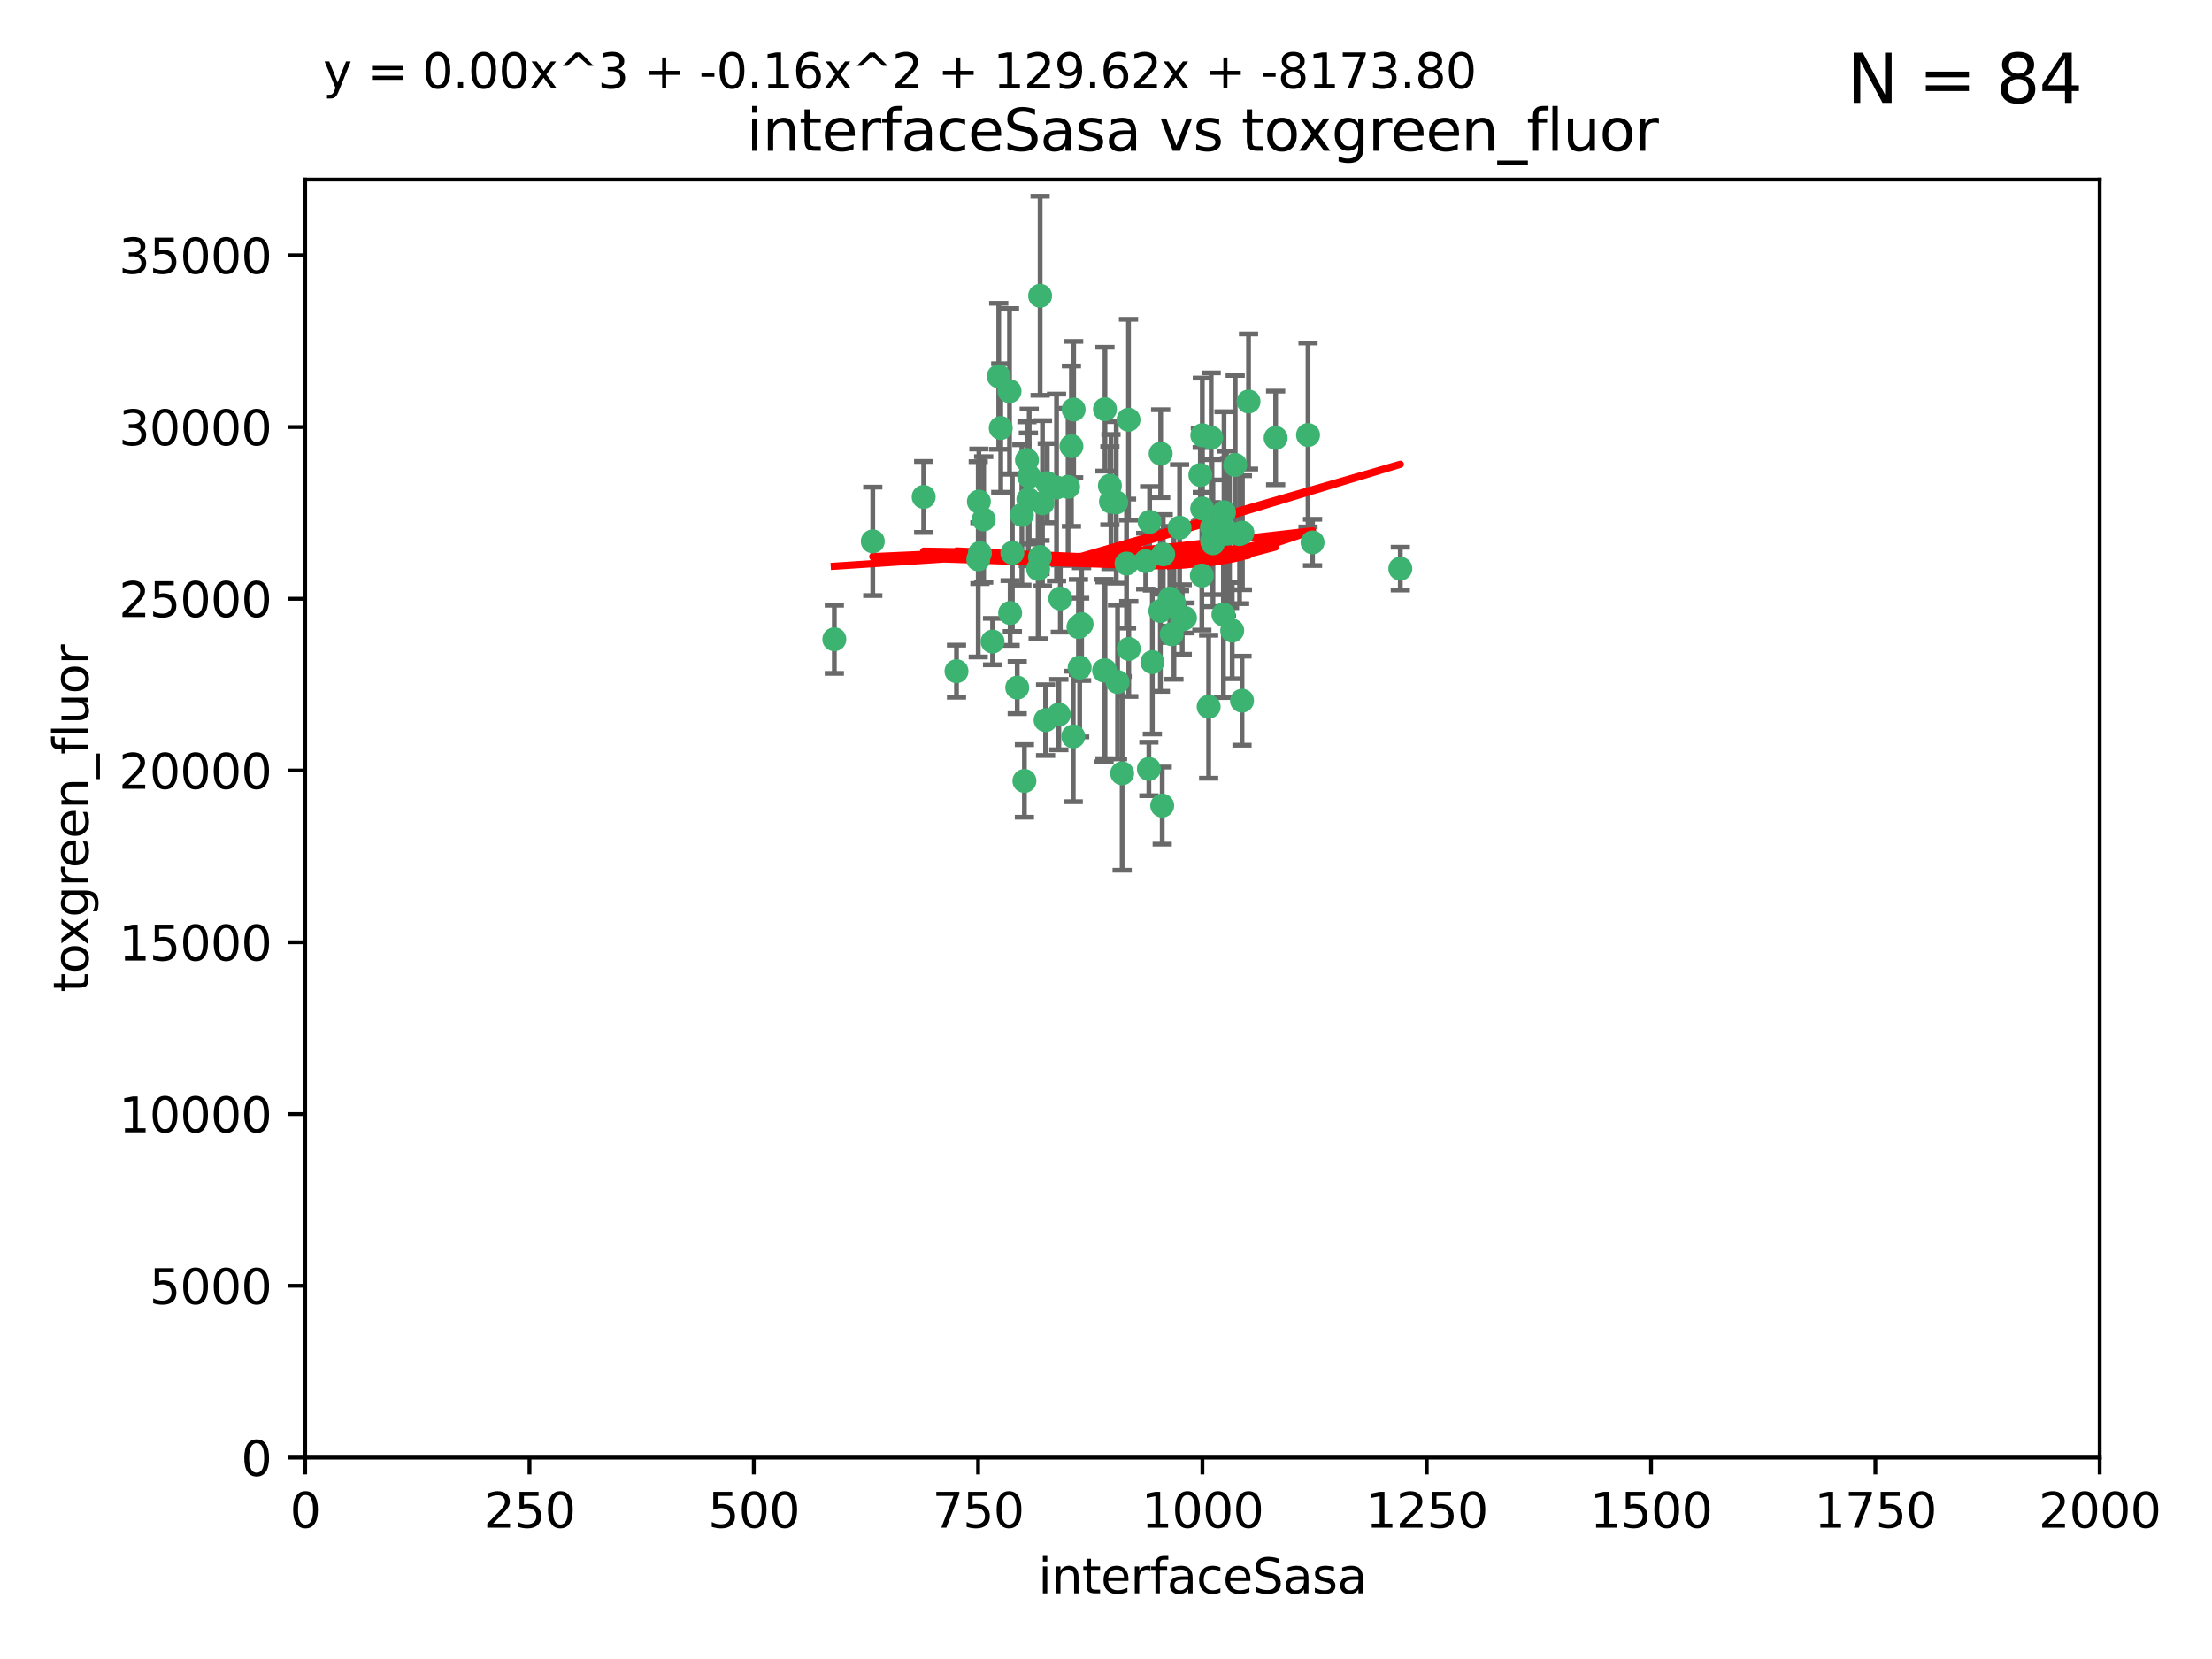 <?xml version="1.0" encoding="utf-8" standalone="no"?>
<!DOCTYPE svg PUBLIC "-//W3C//DTD SVG 1.1//EN"
  "http://www.w3.org/Graphics/SVG/1.1/DTD/svg11.dtd">
<svg xmlns:xlink="http://www.w3.org/1999/xlink" width="460.8pt" height="345.6pt" viewBox="0 0 460.8 345.6" xmlns="http://www.w3.org/2000/svg" version="1.1">
 <defs>
  <style type="text/css">*{stroke-linejoin: round; stroke-linecap: butt}</style>
 </defs>
 <g id="figure_1">
  <g id="patch_1">
   <path d="M 0 345.6 
L 460.8 345.6 
L 460.8 0 
L 0 0 
z
" style="fill: #ffffff"/>
  </g>
  <g id="axes_1">
   <g id="patch_2">
    <path d="M 63.571 303.64 
L 437.4 303.64 
L 437.4 37.411 
L 63.571 37.411 
z
" style="fill: #ffffff"/>
   </g>
   <g id="PathCollection_1">
    <defs>
     <path id="mcb5983a938" d="M 0 1.118 
C 0.297 1.118 0.581 1 0.791 0.791 
C 1 0.581 1.118 0.297 1.118 0 
C 1.118 -0.297 1 -0.581 0.791 -0.791 
C 0.581 -1 0.297 -1.118 0 -1.118 
C -0.297 -1.118 -0.581 -1 -0.791 -0.791 
C -1 -0.581 -1.118 -0.297 -1.118 0 
C -1.118 0.297 -1 0.581 -0.791 0.791 
C -0.581 1 -0.297 1.118 0 1.118 
z
" style="stroke: #3cb371"/>
    </defs>
    <g clip-path="url(#p6fafc2e30d)">
     <use xlink:href="#mcb5983a938" x="243.693" y="124.69" style="fill: #3cb371; stroke: #3cb371"/>
     <use xlink:href="#mcb5983a938" x="272.484" y="90.623" style="fill: #3cb371; stroke: #3cb371"/>
     <use xlink:href="#mcb5983a938" x="242.323" y="115.479" style="fill: #3cb371; stroke: #3cb371"/>
     <use xlink:href="#mcb5983a938" x="231.435" y="104.496" style="fill: #3cb371; stroke: #3cb371"/>
     <use xlink:href="#mcb5983a938" x="239.489" y="108.716" style="fill: #3cb371; stroke: #3cb371"/>
     <use xlink:href="#mcb5983a938" x="250.437" y="105.937" style="fill: #3cb371; stroke: #3cb371"/>
     <use xlink:href="#mcb5983a938" x="257.315" y="96.857" style="fill: #3cb371; stroke: #3cb371"/>
     <use xlink:href="#mcb5983a938" x="218.168" y="100.649" style="fill: #3cb371; stroke: #3cb371"/>
     <use xlink:href="#mcb5983a938" x="265.738" y="91.227" style="fill: #3cb371; stroke: #3cb371"/>
     <use xlink:href="#mcb5983a938" x="254.987" y="106.718" style="fill: #3cb371; stroke: #3cb371"/>
     <use xlink:href="#mcb5983a938" x="273.426" y="112.994" style="fill: #3cb371; stroke: #3cb371"/>
     <use xlink:href="#mcb5983a938" x="220.886" y="124.689" style="fill: #3cb371; stroke: #3cb371"/>
     <use xlink:href="#mcb5983a938" x="214.404" y="99.267" style="fill: #3cb371; stroke: #3cb371"/>
     <use xlink:href="#mcb5983a938" x="212.875" y="107.264" style="fill: #3cb371; stroke: #3cb371"/>
     <use xlink:href="#mcb5983a938" x="250.058" y="98.951" style="fill: #3cb371; stroke: #3cb371"/>
     <use xlink:href="#mcb5983a938" x="241.787" y="94.5" style="fill: #3cb371; stroke: #3cb371"/>
     <use xlink:href="#mcb5983a938" x="252.312" y="91.178" style="fill: #3cb371; stroke: #3cb371"/>
     <use xlink:href="#mcb5983a938" x="258.229" y="111.261" style="fill: #3cb371; stroke: #3cb371"/>
     <use xlink:href="#mcb5983a938" x="223.66" y="85.309" style="fill: #3cb371; stroke: #3cb371"/>
     <use xlink:href="#mcb5983a938" x="230.194" y="139.64" style="fill: #3cb371; stroke: #3cb371"/>
     <use xlink:href="#mcb5983a938" x="251.785" y="147.225" style="fill: #3cb371; stroke: #3cb371"/>
     <use xlink:href="#mcb5983a938" x="234.68" y="117.402" style="fill: #3cb371; stroke: #3cb371"/>
     <use xlink:href="#mcb5983a938" x="246.284" y="129.063" style="fill: #3cb371; stroke: #3cb371"/>
     <use xlink:href="#mcb5983a938" x="255.489" y="111.157" style="fill: #3cb371; stroke: #3cb371"/>
     <use xlink:href="#mcb5983a938" x="252.676" y="113.172" style="fill: #3cb371; stroke: #3cb371"/>
     <use xlink:href="#mcb5983a938" x="256.689" y="131.368" style="fill: #3cb371; stroke: #3cb371"/>
     <use xlink:href="#mcb5983a938" x="254.858" y="128.013" style="fill: #3cb371; stroke: #3cb371"/>
     <use xlink:href="#mcb5983a938" x="244.553" y="125.579" style="fill: #3cb371; stroke: #3cb371"/>
     <use xlink:href="#mcb5983a938" x="250.368" y="119.895" style="fill: #3cb371; stroke: #3cb371"/>
     <use xlink:href="#mcb5983a938" x="230.187" y="85.244" style="fill: #3cb371; stroke: #3cb371"/>
     <use xlink:href="#mcb5983a938" x="240.054" y="137.927" style="fill: #3cb371; stroke: #3cb371"/>
     <use xlink:href="#mcb5983a938" x="235.088" y="87.434" style="fill: #3cb371; stroke: #3cb371"/>
     <use xlink:href="#mcb5983a938" x="246.854" y="128.738" style="fill: #3cb371; stroke: #3cb371"/>
     <use xlink:href="#mcb5983a938" x="258.816" y="110.968" style="fill: #3cb371; stroke: #3cb371"/>
     <use xlink:href="#mcb5983a938" x="223.198" y="92.949" style="fill: #3cb371; stroke: #3cb371"/>
     <use xlink:href="#mcb5983a938" x="258.734" y="145.968" style="fill: #3cb371; stroke: #3cb371"/>
     <use xlink:href="#mcb5983a938" x="256.134" y="111.045" style="fill: #3cb371; stroke: #3cb371"/>
     <use xlink:href="#mcb5983a938" x="233.762" y="161.102" style="fill: #3cb371; stroke: #3cb371"/>
     <use xlink:href="#mcb5983a938" x="232.534" y="104.651" style="fill: #3cb371; stroke: #3cb371"/>
     <use xlink:href="#mcb5983a938" x="235.142" y="135.185" style="fill: #3cb371; stroke: #3cb371"/>
     <use xlink:href="#mcb5983a938" x="208.054" y="78.386" style="fill: #3cb371; stroke: #3cb371"/>
     <use xlink:href="#mcb5983a938" x="220.097" y="101.557" style="fill: #3cb371; stroke: #3cb371"/>
     <use xlink:href="#mcb5983a938" x="241.725" y="127.273" style="fill: #3cb371; stroke: #3cb371"/>
     <use xlink:href="#mcb5983a938" x="238.669" y="116.895" style="fill: #3cb371; stroke: #3cb371"/>
     <use xlink:href="#mcb5983a938" x="252.51" y="112.711" style="fill: #3cb371; stroke: #3cb371"/>
     <use xlink:href="#mcb5983a938" x="206.772" y="133.651" style="fill: #3cb371; stroke: #3cb371"/>
     <use xlink:href="#mcb5983a938" x="210.43" y="127.696" style="fill: #3cb371; stroke: #3cb371"/>
     <use xlink:href="#mcb5983a938" x="217.166" y="104.837" style="fill: #3cb371; stroke: #3cb371"/>
     <use xlink:href="#mcb5983a938" x="244.091" y="132.126" style="fill: #3cb371; stroke: #3cb371"/>
     <use xlink:href="#mcb5983a938" x="211.908" y="143.24" style="fill: #3cb371; stroke: #3cb371"/>
     <use xlink:href="#mcb5983a938" x="231.211" y="101.187" style="fill: #3cb371; stroke: #3cb371"/>
     <use xlink:href="#mcb5983a938" x="214.228" y="104.027" style="fill: #3cb371; stroke: #3cb371"/>
     <use xlink:href="#mcb5983a938" x="213.404" y="162.684" style="fill: #3cb371; stroke: #3cb371"/>
     <use xlink:href="#mcb5983a938" x="204.131" y="115.229" style="fill: #3cb371; stroke: #3cb371"/>
     <use xlink:href="#mcb5983a938" x="245.731" y="109.922" style="fill: #3cb371; stroke: #3cb371"/>
     <use xlink:href="#mcb5983a938" x="216.677" y="61.614" style="fill: #3cb371; stroke: #3cb371"/>
     <use xlink:href="#mcb5983a938" x="216.658" y="116.044" style="fill: #3cb371; stroke: #3cb371"/>
     <use xlink:href="#mcb5983a938" x="204.916" y="108.215" style="fill: #3cb371; stroke: #3cb371"/>
     <use xlink:href="#mcb5983a938" x="192.417" y="103.52" style="fill: #3cb371; stroke: #3cb371"/>
     <use xlink:href="#mcb5983a938" x="222.501" y="101.422" style="fill: #3cb371; stroke: #3cb371"/>
     <use xlink:href="#mcb5983a938" x="291.711" y="118.457" style="fill: #3cb371; stroke: #3cb371"/>
     <use xlink:href="#mcb5983a938" x="224.916" y="139.063" style="fill: #3cb371; stroke: #3cb371"/>
     <use xlink:href="#mcb5983a938" x="260.091" y="83.639" style="fill: #3cb371; stroke: #3cb371"/>
     <use xlink:href="#mcb5983a938" x="250.465" y="90.667" style="fill: #3cb371; stroke: #3cb371"/>
     <use xlink:href="#mcb5983a938" x="199.256" y="139.824" style="fill: #3cb371; stroke: #3cb371"/>
     <use xlink:href="#mcb5983a938" x="216.26" y="118.525" style="fill: #3cb371; stroke: #3cb371"/>
     <use xlink:href="#mcb5983a938" x="220.577" y="148.859" style="fill: #3cb371; stroke: #3cb371"/>
     <use xlink:href="#mcb5983a938" x="242.11" y="167.821" style="fill: #3cb371; stroke: #3cb371"/>
     <use xlink:href="#mcb5983a938" x="223.577" y="153.416" style="fill: #3cb371; stroke: #3cb371"/>
     <use xlink:href="#mcb5983a938" x="208.473" y="89.16" style="fill: #3cb371; stroke: #3cb371"/>
     <use xlink:href="#mcb5983a938" x="203.92" y="104.494" style="fill: #3cb371; stroke: #3cb371"/>
     <use xlink:href="#mcb5983a938" x="181.815" y="112.776" style="fill: #3cb371; stroke: #3cb371"/>
     <use xlink:href="#mcb5983a938" x="239.332" y="160.187" style="fill: #3cb371; stroke: #3cb371"/>
     <use xlink:href="#mcb5983a938" x="210.301" y="81.492" style="fill: #3cb371; stroke: #3cb371"/>
     <use xlink:href="#mcb5983a938" x="252.476" y="109.813" style="fill: #3cb371; stroke: #3cb371"/>
     <use xlink:href="#mcb5983a938" x="224.662" y="130.623" style="fill: #3cb371; stroke: #3cb371"/>
     <use xlink:href="#mcb5983a938" x="203.785" y="116.515" style="fill: #3cb371; stroke: #3cb371"/>
     <use xlink:href="#mcb5983a938" x="213.94" y="95.836" style="fill: #3cb371; stroke: #3cb371"/>
     <use xlink:href="#mcb5983a938" x="225.318" y="130.016" style="fill: #3cb371; stroke: #3cb371"/>
     <use xlink:href="#mcb5983a938" x="232.811" y="142.074" style="fill: #3cb371; stroke: #3cb371"/>
     <use xlink:href="#mcb5983a938" x="229.998" y="139.694" style="fill: #3cb371; stroke: #3cb371"/>
     <use xlink:href="#mcb5983a938" x="217.815" y="150.018" style="fill: #3cb371; stroke: #3cb371"/>
     <use xlink:href="#mcb5983a938" x="210.895" y="115.163" style="fill: #3cb371; stroke: #3cb371"/>
     <use xlink:href="#mcb5983a938" x="173.806" y="133.177" style="fill: #3cb371; stroke: #3cb371"/>
    </g>
   </g>
   <g id="matplotlib.axis_1">
    <g id="xtick_1">
     <g id="line2d_1">
      <defs>
       <path id="m64d1c09088" d="M 0 0 
L 0 3.5 
" style="stroke: #000000; stroke-width: 0.8"/>
      </defs>
      <g>
       <use xlink:href="#m64d1c09088" x="63.571" y="303.64" style="stroke: #000000; stroke-width: 0.8"/>
      </g>
     </g>
     <g id="text_1">
      <!-- 0 -->
      <g transform="translate(60.39 318.238)scale(0.1 -0.1)">
       <defs>
        <path id="DejaVuSans-30" d="M 2034 4250 
Q 1547 4250 1301 3770 
Q 1056 3291 1056 2328 
Q 1056 1369 1301 889 
Q 1547 409 2034 409 
Q 2525 409 2770 889 
Q 3016 1369 3016 2328 
Q 3016 3291 2770 3770 
Q 2525 4250 2034 4250 
z
M 2034 4750 
Q 2819 4750 3233 4129 
Q 3647 3509 3647 2328 
Q 3647 1150 3233 529 
Q 2819 -91 2034 -91 
Q 1250 -91 836 529 
Q 422 1150 422 2328 
Q 422 3509 836 4129 
Q 1250 4750 2034 4750 
z
" transform="scale(0.016)"/>
       </defs>
       <use xlink:href="#DejaVuSans-30"/>
      </g>
     </g>
    </g>
    <g id="xtick_2">
     <g id="line2d_2">
      <g>
       <use xlink:href="#m64d1c09088" x="110.3" y="303.64" style="stroke: #000000; stroke-width: 0.8"/>
      </g>
     </g>
     <g id="text_2">
      <!-- 250 -->
      <g transform="translate(100.756 318.238)scale(0.1 -0.1)">
       <defs>
        <path id="DejaVuSans-32" d="M 1228 531 
L 3431 531 
L 3431 0 
L 469 0 
L 469 531 
Q 828 903 1448 1529 
Q 2069 2156 2228 2338 
Q 2531 2678 2651 2914 
Q 2772 3150 2772 3378 
Q 2772 3750 2511 3984 
Q 2250 4219 1831 4219 
Q 1534 4219 1204 4116 
Q 875 4013 500 3803 
L 500 4441 
Q 881 4594 1212 4672 
Q 1544 4750 1819 4750 
Q 2544 4750 2975 4387 
Q 3406 4025 3406 3419 
Q 3406 3131 3298 2873 
Q 3191 2616 2906 2266 
Q 2828 2175 2409 1742 
Q 1991 1309 1228 531 
z
" transform="scale(0.016)"/>
        <path id="DejaVuSans-35" d="M 691 4666 
L 3169 4666 
L 3169 4134 
L 1269 4134 
L 1269 2991 
Q 1406 3038 1543 3061 
Q 1681 3084 1819 3084 
Q 2600 3084 3056 2656 
Q 3513 2228 3513 1497 
Q 3513 744 3044 326 
Q 2575 -91 1722 -91 
Q 1428 -91 1123 -41 
Q 819 9 494 109 
L 494 744 
Q 775 591 1075 516 
Q 1375 441 1709 441 
Q 2250 441 2565 725 
Q 2881 1009 2881 1497 
Q 2881 1984 2565 2268 
Q 2250 2553 1709 2553 
Q 1456 2553 1204 2497 
Q 953 2441 691 2322 
L 691 4666 
z
" transform="scale(0.016)"/>
       </defs>
       <use xlink:href="#DejaVuSans-32"/>
       <use xlink:href="#DejaVuSans-35" x="63.623"/>
       <use xlink:href="#DejaVuSans-30" x="127.246"/>
      </g>
     </g>
    </g>
    <g id="xtick_3">
     <g id="line2d_3">
      <g>
       <use xlink:href="#m64d1c09088" x="157.028" y="303.64" style="stroke: #000000; stroke-width: 0.8"/>
      </g>
     </g>
     <g id="text_3">
      <!-- 500 -->
      <g transform="translate(147.485 318.238)scale(0.1 -0.1)">
       <use xlink:href="#DejaVuSans-35"/>
       <use xlink:href="#DejaVuSans-30" x="63.623"/>
       <use xlink:href="#DejaVuSans-30" x="127.246"/>
      </g>
     </g>
    </g>
    <g id="xtick_4">
     <g id="line2d_4">
      <g>
       <use xlink:href="#m64d1c09088" x="203.757" y="303.64" style="stroke: #000000; stroke-width: 0.8"/>
      </g>
     </g>
     <g id="text_4">
      <!-- 750 -->
      <g transform="translate(194.213 318.238)scale(0.1 -0.1)">
       <defs>
        <path id="DejaVuSans-37" d="M 525 4666 
L 3525 4666 
L 3525 4397 
L 1831 0 
L 1172 0 
L 2766 4134 
L 525 4134 
L 525 4666 
z
" transform="scale(0.016)"/>
       </defs>
       <use xlink:href="#DejaVuSans-37"/>
       <use xlink:href="#DejaVuSans-35" x="63.623"/>
       <use xlink:href="#DejaVuSans-30" x="127.246"/>
      </g>
     </g>
    </g>
    <g id="xtick_5">
     <g id="line2d_5">
      <g>
       <use xlink:href="#m64d1c09088" x="250.486" y="303.64" style="stroke: #000000; stroke-width: 0.8"/>
      </g>
     </g>
     <g id="text_5">
      <!-- 1000 -->
      <g transform="translate(237.761 318.238)scale(0.1 -0.1)">
       <defs>
        <path id="DejaVuSans-31" d="M 794 531 
L 1825 531 
L 1825 4091 
L 703 3866 
L 703 4441 
L 1819 4666 
L 2450 4666 
L 2450 531 
L 3481 531 
L 3481 0 
L 794 0 
L 794 531 
z
" transform="scale(0.016)"/>
       </defs>
       <use xlink:href="#DejaVuSans-31"/>
       <use xlink:href="#DejaVuSans-30" x="63.623"/>
       <use xlink:href="#DejaVuSans-30" x="127.246"/>
       <use xlink:href="#DejaVuSans-30" x="190.869"/>
      </g>
     </g>
    </g>
    <g id="xtick_6">
     <g id="line2d_6">
      <g>
       <use xlink:href="#m64d1c09088" x="297.214" y="303.64" style="stroke: #000000; stroke-width: 0.8"/>
      </g>
     </g>
     <g id="text_6">
      <!-- 1250 -->
      <g transform="translate(284.489 318.238)scale(0.1 -0.1)">
       <use xlink:href="#DejaVuSans-31"/>
       <use xlink:href="#DejaVuSans-32" x="63.623"/>
       <use xlink:href="#DejaVuSans-35" x="127.246"/>
       <use xlink:href="#DejaVuSans-30" x="190.869"/>
      </g>
     </g>
    </g>
    <g id="xtick_7">
     <g id="line2d_7">
      <g>
       <use xlink:href="#m64d1c09088" x="343.943" y="303.64" style="stroke: #000000; stroke-width: 0.8"/>
      </g>
     </g>
     <g id="text_7">
      <!-- 1500 -->
      <g transform="translate(331.218 318.238)scale(0.1 -0.1)">
       <use xlink:href="#DejaVuSans-31"/>
       <use xlink:href="#DejaVuSans-35" x="63.623"/>
       <use xlink:href="#DejaVuSans-30" x="127.246"/>
       <use xlink:href="#DejaVuSans-30" x="190.869"/>
      </g>
     </g>
    </g>
    <g id="xtick_8">
     <g id="line2d_8">
      <g>
       <use xlink:href="#m64d1c09088" x="390.671" y="303.64" style="stroke: #000000; stroke-width: 0.8"/>
      </g>
     </g>
     <g id="text_8">
      <!-- 1750 -->
      <g transform="translate(377.946 318.238)scale(0.1 -0.1)">
       <use xlink:href="#DejaVuSans-31"/>
       <use xlink:href="#DejaVuSans-37" x="63.623"/>
       <use xlink:href="#DejaVuSans-35" x="127.246"/>
       <use xlink:href="#DejaVuSans-30" x="190.869"/>
      </g>
     </g>
    </g>
    <g id="xtick_9">
     <g id="line2d_9">
      <g>
       <use xlink:href="#m64d1c09088" x="437.4" y="303.64" style="stroke: #000000; stroke-width: 0.8"/>
      </g>
     </g>
     <g id="text_9">
      <!-- 2000 -->
      <g transform="translate(424.675 318.238)scale(0.1 -0.1)">
       <use xlink:href="#DejaVuSans-32"/>
       <use xlink:href="#DejaVuSans-30" x="63.623"/>
       <use xlink:href="#DejaVuSans-30" x="127.246"/>
       <use xlink:href="#DejaVuSans-30" x="190.869"/>
      </g>
     </g>
    </g>
    <g id="text_10">
     <!-- interfaceSasa -->
     <g transform="translate(216.279 331.917)scale(0.1 -0.1)">
      <defs>
       <path id="DejaVuSans-69" d="M 603 3500 
L 1178 3500 
L 1178 0 
L 603 0 
L 603 3500 
z
M 603 4863 
L 1178 4863 
L 1178 4134 
L 603 4134 
L 603 4863 
z
" transform="scale(0.016)"/>
       <path id="DejaVuSans-6e" d="M 3513 2113 
L 3513 0 
L 2938 0 
L 2938 2094 
Q 2938 2591 2744 2837 
Q 2550 3084 2163 3084 
Q 1697 3084 1428 2787 
Q 1159 2491 1159 1978 
L 1159 0 
L 581 0 
L 581 3500 
L 1159 3500 
L 1159 2956 
Q 1366 3272 1645 3428 
Q 1925 3584 2291 3584 
Q 2894 3584 3203 3211 
Q 3513 2838 3513 2113 
z
" transform="scale(0.016)"/>
       <path id="DejaVuSans-74" d="M 1172 4494 
L 1172 3500 
L 2356 3500 
L 2356 3053 
L 1172 3053 
L 1172 1153 
Q 1172 725 1289 603 
Q 1406 481 1766 481 
L 2356 481 
L 2356 0 
L 1766 0 
Q 1100 0 847 248 
Q 594 497 594 1153 
L 594 3053 
L 172 3053 
L 172 3500 
L 594 3500 
L 594 4494 
L 1172 4494 
z
" transform="scale(0.016)"/>
       <path id="DejaVuSans-65" d="M 3597 1894 
L 3597 1613 
L 953 1613 
Q 991 1019 1311 708 
Q 1631 397 2203 397 
Q 2534 397 2845 478 
Q 3156 559 3463 722 
L 3463 178 
Q 3153 47 2828 -22 
Q 2503 -91 2169 -91 
Q 1331 -91 842 396 
Q 353 884 353 1716 
Q 353 2575 817 3079 
Q 1281 3584 2069 3584 
Q 2775 3584 3186 3129 
Q 3597 2675 3597 1894 
z
M 3022 2063 
Q 3016 2534 2758 2815 
Q 2500 3097 2075 3097 
Q 1594 3097 1305 2825 
Q 1016 2553 972 2059 
L 3022 2063 
z
" transform="scale(0.016)"/>
       <path id="DejaVuSans-72" d="M 2631 2963 
Q 2534 3019 2420 3045 
Q 2306 3072 2169 3072 
Q 1681 3072 1420 2755 
Q 1159 2438 1159 1844 
L 1159 0 
L 581 0 
L 581 3500 
L 1159 3500 
L 1159 2956 
Q 1341 3275 1631 3429 
Q 1922 3584 2338 3584 
Q 2397 3584 2469 3576 
Q 2541 3569 2628 3553 
L 2631 2963 
z
" transform="scale(0.016)"/>
       <path id="DejaVuSans-66" d="M 2375 4863 
L 2375 4384 
L 1825 4384 
Q 1516 4384 1395 4259 
Q 1275 4134 1275 3809 
L 1275 3500 
L 2222 3500 
L 2222 3053 
L 1275 3053 
L 1275 0 
L 697 0 
L 697 3053 
L 147 3053 
L 147 3500 
L 697 3500 
L 697 3744 
Q 697 4328 969 4595 
Q 1241 4863 1831 4863 
L 2375 4863 
z
" transform="scale(0.016)"/>
       <path id="DejaVuSans-61" d="M 2194 1759 
Q 1497 1759 1228 1600 
Q 959 1441 959 1056 
Q 959 750 1161 570 
Q 1363 391 1709 391 
Q 2188 391 2477 730 
Q 2766 1069 2766 1631 
L 2766 1759 
L 2194 1759 
z
M 3341 1997 
L 3341 0 
L 2766 0 
L 2766 531 
Q 2569 213 2275 61 
Q 1981 -91 1556 -91 
Q 1019 -91 701 211 
Q 384 513 384 1019 
Q 384 1609 779 1909 
Q 1175 2209 1959 2209 
L 2766 2209 
L 2766 2266 
Q 2766 2663 2505 2880 
Q 2244 3097 1772 3097 
Q 1472 3097 1187 3025 
Q 903 2953 641 2809 
L 641 3341 
Q 956 3463 1253 3523 
Q 1550 3584 1831 3584 
Q 2591 3584 2966 3190 
Q 3341 2797 3341 1997 
z
" transform="scale(0.016)"/>
       <path id="DejaVuSans-63" d="M 3122 3366 
L 3122 2828 
Q 2878 2963 2633 3030 
Q 2388 3097 2138 3097 
Q 1578 3097 1268 2742 
Q 959 2388 959 1747 
Q 959 1106 1268 751 
Q 1578 397 2138 397 
Q 2388 397 2633 464 
Q 2878 531 3122 666 
L 3122 134 
Q 2881 22 2623 -34 
Q 2366 -91 2075 -91 
Q 1284 -91 818 406 
Q 353 903 353 1747 
Q 353 2603 823 3093 
Q 1294 3584 2113 3584 
Q 2378 3584 2631 3529 
Q 2884 3475 3122 3366 
z
" transform="scale(0.016)"/>
       <path id="DejaVuSans-53" d="M 3425 4513 
L 3425 3897 
Q 3066 4069 2747 4153 
Q 2428 4238 2131 4238 
Q 1616 4238 1336 4038 
Q 1056 3838 1056 3469 
Q 1056 3159 1242 3001 
Q 1428 2844 1947 2747 
L 2328 2669 
Q 3034 2534 3370 2195 
Q 3706 1856 3706 1288 
Q 3706 609 3251 259 
Q 2797 -91 1919 -91 
Q 1588 -91 1214 -16 
Q 841 59 441 206 
L 441 856 
Q 825 641 1194 531 
Q 1563 422 1919 422 
Q 2459 422 2753 634 
Q 3047 847 3047 1241 
Q 3047 1584 2836 1778 
Q 2625 1972 2144 2069 
L 1759 2144 
Q 1053 2284 737 2584 
Q 422 2884 422 3419 
Q 422 4038 858 4394 
Q 1294 4750 2059 4750 
Q 2388 4750 2728 4690 
Q 3069 4631 3425 4513 
z
" transform="scale(0.016)"/>
       <path id="DejaVuSans-73" d="M 2834 3397 
L 2834 2853 
Q 2591 2978 2328 3040 
Q 2066 3103 1784 3103 
Q 1356 3103 1142 2972 
Q 928 2841 928 2578 
Q 928 2378 1081 2264 
Q 1234 2150 1697 2047 
L 1894 2003 
Q 2506 1872 2764 1633 
Q 3022 1394 3022 966 
Q 3022 478 2636 193 
Q 2250 -91 1575 -91 
Q 1294 -91 989 -36 
Q 684 19 347 128 
L 347 722 
Q 666 556 975 473 
Q 1284 391 1588 391 
Q 1994 391 2212 530 
Q 2431 669 2431 922 
Q 2431 1156 2273 1281 
Q 2116 1406 1581 1522 
L 1381 1569 
Q 847 1681 609 1914 
Q 372 2147 372 2553 
Q 372 3047 722 3315 
Q 1072 3584 1716 3584 
Q 2034 3584 2315 3537 
Q 2597 3491 2834 3397 
z
" transform="scale(0.016)"/>
      </defs>
      <use xlink:href="#DejaVuSans-69"/>
      <use xlink:href="#DejaVuSans-6e" x="27.783"/>
      <use xlink:href="#DejaVuSans-74" x="91.162"/>
      <use xlink:href="#DejaVuSans-65" x="130.371"/>
      <use xlink:href="#DejaVuSans-72" x="191.895"/>
      <use xlink:href="#DejaVuSans-66" x="233.008"/>
      <use xlink:href="#DejaVuSans-61" x="268.213"/>
      <use xlink:href="#DejaVuSans-63" x="329.492"/>
      <use xlink:href="#DejaVuSans-65" x="384.473"/>
      <use xlink:href="#DejaVuSans-53" x="445.996"/>
      <use xlink:href="#DejaVuSans-61" x="509.473"/>
      <use xlink:href="#DejaVuSans-73" x="570.752"/>
      <use xlink:href="#DejaVuSans-61" x="622.852"/>
     </g>
    </g>
   </g>
   <g id="matplotlib.axis_2">
    <g id="ytick_1">
     <g id="line2d_10">
      <defs>
       <path id="m119d468c2d" d="M 0 0 
L -3.5 0 
" style="stroke: #000000; stroke-width: 0.8"/>
      </defs>
      <g>
       <use xlink:href="#m119d468c2d" x="63.571" y="303.64" style="stroke: #000000; stroke-width: 0.8"/>
      </g>
     </g>
     <g id="text_11">
      <!-- 0 -->
      <g transform="translate(50.209 307.439)scale(0.1 -0.1)">
       <use xlink:href="#DejaVuSans-30"/>
      </g>
     </g>
    </g>
    <g id="ytick_2">
     <g id="line2d_11">
      <g>
       <use xlink:href="#m119d468c2d" x="63.571" y="267.859" style="stroke: #000000; stroke-width: 0.8"/>
      </g>
     </g>
     <g id="text_12">
      <!-- 5000 -->
      <g transform="translate(31.121 271.658)scale(0.1 -0.1)">
       <use xlink:href="#DejaVuSans-35"/>
       <use xlink:href="#DejaVuSans-30" x="63.623"/>
       <use xlink:href="#DejaVuSans-30" x="127.246"/>
       <use xlink:href="#DejaVuSans-30" x="190.869"/>
      </g>
     </g>
    </g>
    <g id="ytick_3">
     <g id="line2d_12">
      <g>
       <use xlink:href="#m119d468c2d" x="63.571" y="232.078" style="stroke: #000000; stroke-width: 0.8"/>
      </g>
     </g>
     <g id="text_13">
      <!-- 10000 -->
      <g transform="translate(24.759 235.878)scale(0.1 -0.1)">
       <use xlink:href="#DejaVuSans-31"/>
       <use xlink:href="#DejaVuSans-30" x="63.623"/>
       <use xlink:href="#DejaVuSans-30" x="127.246"/>
       <use xlink:href="#DejaVuSans-30" x="190.869"/>
       <use xlink:href="#DejaVuSans-30" x="254.492"/>
      </g>
     </g>
    </g>
    <g id="ytick_4">
     <g id="line2d_13">
      <g>
       <use xlink:href="#m119d468c2d" x="63.571" y="196.298" style="stroke: #000000; stroke-width: 0.8"/>
      </g>
     </g>
     <g id="text_14">
      <!-- 15000 -->
      <g transform="translate(24.759 200.097)scale(0.1 -0.1)">
       <use xlink:href="#DejaVuSans-31"/>
       <use xlink:href="#DejaVuSans-35" x="63.623"/>
       <use xlink:href="#DejaVuSans-30" x="127.246"/>
       <use xlink:href="#DejaVuSans-30" x="190.869"/>
       <use xlink:href="#DejaVuSans-30" x="254.492"/>
      </g>
     </g>
    </g>
    <g id="ytick_5">
     <g id="line2d_14">
      <g>
       <use xlink:href="#m119d468c2d" x="63.571" y="160.517" style="stroke: #000000; stroke-width: 0.8"/>
      </g>
     </g>
     <g id="text_15">
      <!-- 20000 -->
      <g transform="translate(24.759 164.316)scale(0.1 -0.1)">
       <use xlink:href="#DejaVuSans-32"/>
       <use xlink:href="#DejaVuSans-30" x="63.623"/>
       <use xlink:href="#DejaVuSans-30" x="127.246"/>
       <use xlink:href="#DejaVuSans-30" x="190.869"/>
       <use xlink:href="#DejaVuSans-30" x="254.492"/>
      </g>
     </g>
    </g>
    <g id="ytick_6">
     <g id="line2d_15">
      <g>
       <use xlink:href="#m119d468c2d" x="63.571" y="124.736" style="stroke: #000000; stroke-width: 0.8"/>
      </g>
     </g>
     <g id="text_16">
      <!-- 25000 -->
      <g transform="translate(24.759 128.535)scale(0.1 -0.1)">
       <use xlink:href="#DejaVuSans-32"/>
       <use xlink:href="#DejaVuSans-35" x="63.623"/>
       <use xlink:href="#DejaVuSans-30" x="127.246"/>
       <use xlink:href="#DejaVuSans-30" x="190.869"/>
       <use xlink:href="#DejaVuSans-30" x="254.492"/>
      </g>
     </g>
    </g>
    <g id="ytick_7">
     <g id="line2d_16">
      <g>
       <use xlink:href="#m119d468c2d" x="63.571" y="88.955" style="stroke: #000000; stroke-width: 0.8"/>
      </g>
     </g>
     <g id="text_17">
      <!-- 30000 -->
      <g transform="translate(24.759 92.754)scale(0.1 -0.1)">
       <defs>
        <path id="DejaVuSans-33" d="M 2597 2516 
Q 3050 2419 3304 2112 
Q 3559 1806 3559 1356 
Q 3559 666 3084 287 
Q 2609 -91 1734 -91 
Q 1441 -91 1130 -33 
Q 819 25 488 141 
L 488 750 
Q 750 597 1062 519 
Q 1375 441 1716 441 
Q 2309 441 2620 675 
Q 2931 909 2931 1356 
Q 2931 1769 2642 2001 
Q 2353 2234 1838 2234 
L 1294 2234 
L 1294 2753 
L 1863 2753 
Q 2328 2753 2575 2939 
Q 2822 3125 2822 3475 
Q 2822 3834 2567 4026 
Q 2313 4219 1838 4219 
Q 1578 4219 1281 4162 
Q 984 4106 628 3988 
L 628 4550 
Q 988 4650 1302 4700 
Q 1616 4750 1894 4750 
Q 2613 4750 3031 4423 
Q 3450 4097 3450 3541 
Q 3450 3153 3228 2886 
Q 3006 2619 2597 2516 
z
" transform="scale(0.016)"/>
       </defs>
       <use xlink:href="#DejaVuSans-33"/>
       <use xlink:href="#DejaVuSans-30" x="63.623"/>
       <use xlink:href="#DejaVuSans-30" x="127.246"/>
       <use xlink:href="#DejaVuSans-30" x="190.869"/>
       <use xlink:href="#DejaVuSans-30" x="254.492"/>
      </g>
     </g>
    </g>
    <g id="ytick_8">
     <g id="line2d_17">
      <g>
       <use xlink:href="#m119d468c2d" x="63.571" y="53.174" style="stroke: #000000; stroke-width: 0.8"/>
      </g>
     </g>
     <g id="text_18">
      <!-- 35000 -->
      <g transform="translate(24.759 56.974)scale(0.1 -0.1)">
       <use xlink:href="#DejaVuSans-33"/>
       <use xlink:href="#DejaVuSans-35" x="63.623"/>
       <use xlink:href="#DejaVuSans-30" x="127.246"/>
       <use xlink:href="#DejaVuSans-30" x="190.869"/>
       <use xlink:href="#DejaVuSans-30" x="254.492"/>
      </g>
     </g>
    </g>
    <g id="text_19">
     <!-- toxgreen_fluor -->
     <g transform="translate(18.401 206.72)rotate(-90)scale(0.1 -0.1)">
      <defs>
       <path id="DejaVuSans-6f" d="M 1959 3097 
Q 1497 3097 1228 2736 
Q 959 2375 959 1747 
Q 959 1119 1226 758 
Q 1494 397 1959 397 
Q 2419 397 2687 759 
Q 2956 1122 2956 1747 
Q 2956 2369 2687 2733 
Q 2419 3097 1959 3097 
z
M 1959 3584 
Q 2709 3584 3137 3096 
Q 3566 2609 3566 1747 
Q 3566 888 3137 398 
Q 2709 -91 1959 -91 
Q 1206 -91 779 398 
Q 353 888 353 1747 
Q 353 2609 779 3096 
Q 1206 3584 1959 3584 
z
" transform="scale(0.016)"/>
       <path id="DejaVuSans-78" d="M 3513 3500 
L 2247 1797 
L 3578 0 
L 2900 0 
L 1881 1375 
L 863 0 
L 184 0 
L 1544 1831 
L 300 3500 
L 978 3500 
L 1906 2253 
L 2834 3500 
L 3513 3500 
z
" transform="scale(0.016)"/>
       <path id="DejaVuSans-67" d="M 2906 1791 
Q 2906 2416 2648 2759 
Q 2391 3103 1925 3103 
Q 1463 3103 1205 2759 
Q 947 2416 947 1791 
Q 947 1169 1205 825 
Q 1463 481 1925 481 
Q 2391 481 2648 825 
Q 2906 1169 2906 1791 
z
M 3481 434 
Q 3481 -459 3084 -895 
Q 2688 -1331 1869 -1331 
Q 1566 -1331 1297 -1286 
Q 1028 -1241 775 -1147 
L 775 -588 
Q 1028 -725 1275 -790 
Q 1522 -856 1778 -856 
Q 2344 -856 2625 -561 
Q 2906 -266 2906 331 
L 2906 616 
Q 2728 306 2450 153 
Q 2172 0 1784 0 
Q 1141 0 747 490 
Q 353 981 353 1791 
Q 353 2603 747 3093 
Q 1141 3584 1784 3584 
Q 2172 3584 2450 3431 
Q 2728 3278 2906 2969 
L 2906 3500 
L 3481 3500 
L 3481 434 
z
" transform="scale(0.016)"/>
       <path id="DejaVuSans-5f" d="M 3263 -1063 
L 3263 -1509 
L -63 -1509 
L -63 -1063 
L 3263 -1063 
z
" transform="scale(0.016)"/>
       <path id="DejaVuSans-6c" d="M 603 4863 
L 1178 4863 
L 1178 0 
L 603 0 
L 603 4863 
z
" transform="scale(0.016)"/>
       <path id="DejaVuSans-75" d="M 544 1381 
L 544 3500 
L 1119 3500 
L 1119 1403 
Q 1119 906 1312 657 
Q 1506 409 1894 409 
Q 2359 409 2629 706 
Q 2900 1003 2900 1516 
L 2900 3500 
L 3475 3500 
L 3475 0 
L 2900 0 
L 2900 538 
Q 2691 219 2414 64 
Q 2138 -91 1772 -91 
Q 1169 -91 856 284 
Q 544 659 544 1381 
z
M 1991 3584 
L 1991 3584 
z
" transform="scale(0.016)"/>
      </defs>
      <use xlink:href="#DejaVuSans-74"/>
      <use xlink:href="#DejaVuSans-6f" x="39.209"/>
      <use xlink:href="#DejaVuSans-78" x="97.266"/>
      <use xlink:href="#DejaVuSans-67" x="156.445"/>
      <use xlink:href="#DejaVuSans-72" x="219.922"/>
      <use xlink:href="#DejaVuSans-65" x="258.785"/>
      <use xlink:href="#DejaVuSans-65" x="320.309"/>
      <use xlink:href="#DejaVuSans-6e" x="381.832"/>
      <use xlink:href="#DejaVuSans-5f" x="445.211"/>
      <use xlink:href="#DejaVuSans-66" x="495.211"/>
      <use xlink:href="#DejaVuSans-6c" x="530.416"/>
      <use xlink:href="#DejaVuSans-75" x="558.199"/>
      <use xlink:href="#DejaVuSans-6f" x="621.578"/>
      <use xlink:href="#DejaVuSans-72" x="682.76"/>
     </g>
    </g>
   </g>
   <g id="LineCollection_1">
    <path d="M 243.693 132.143 
L 243.693 117.237 
" clip-path="url(#p6fafc2e30d)" style="fill: none; stroke: #696969"/>
    <path d="M 272.484 109.781 
L 272.484 71.466 
" clip-path="url(#p6fafc2e30d)" style="fill: none; stroke: #696969"/>
    <path d="M 242.323 123.766 
L 242.323 107.191 
" clip-path="url(#p6fafc2e30d)" style="fill: none; stroke: #696969"/>
    <path d="M 231.435 118.477 
L 231.435 90.515 
" clip-path="url(#p6fafc2e30d)" style="fill: none; stroke: #696969"/>
    <path d="M 239.489 116.059 
L 239.489 101.373 
" clip-path="url(#p6fafc2e30d)" style="fill: none; stroke: #696969"/>
    <path d="M 250.437 118.658 
L 250.437 93.215 
" clip-path="url(#p6fafc2e30d)" style="fill: none; stroke: #696969"/>
    <path d="M 257.315 115.505 
L 257.315 78.209 
" clip-path="url(#p6fafc2e30d)" style="fill: none; stroke: #696969"/>
    <path d="M 218.168 108.898 
L 218.168 92.4 
" clip-path="url(#p6fafc2e30d)" style="fill: none; stroke: #696969"/>
    <path d="M 265.738 100.977 
L 265.738 81.478 
" clip-path="url(#p6fafc2e30d)" style="fill: none; stroke: #696969"/>
    <path d="M 254.987 127.664 
L 254.987 85.772 
" clip-path="url(#p6fafc2e30d)" style="fill: none; stroke: #696969"/>
    <path d="M 273.426 117.812 
L 273.426 108.176 
" clip-path="url(#p6fafc2e30d)" style="fill: none; stroke: #696969"/>
    <path d="M 220.886 131.683 
L 220.886 117.696 
" clip-path="url(#p6fafc2e30d)" style="fill: none; stroke: #696969"/>
    <path d="M 214.404 113.322 
L 214.404 85.213 
" clip-path="url(#p6fafc2e30d)" style="fill: none; stroke: #696969"/>
    <path d="M 212.875 121.88 
L 212.875 92.647 
" clip-path="url(#p6fafc2e30d)" style="fill: none; stroke: #696969"/>
    <path d="M 250.058 108.729 
L 250.058 89.172 
" clip-path="url(#p6fafc2e30d)" style="fill: none; stroke: #696969"/>
    <path d="M 241.787 103.651 
L 241.787 85.348 
" clip-path="url(#p6fafc2e30d)" style="fill: none; stroke: #696969"/>
    <path d="M 252.312 104.675 
L 252.312 77.682 
" clip-path="url(#p6fafc2e30d)" style="fill: none; stroke: #696969"/>
    <path d="M 258.229 125.753 
L 258.229 96.768 
" clip-path="url(#p6fafc2e30d)" style="fill: none; stroke: #696969"/>
    <path d="M 223.66 99.491 
L 223.66 71.128 
" clip-path="url(#p6fafc2e30d)" style="fill: none; stroke: #696969"/>
    <path d="M 230.194 158.046 
L 230.194 121.234 
" clip-path="url(#p6fafc2e30d)" style="fill: none; stroke: #696969"/>
    <path d="M 251.785 162.121 
L 251.785 132.33 
" clip-path="url(#p6fafc2e30d)" style="fill: none; stroke: #696969"/>
    <path d="M 234.68 130.841 
L 234.68 103.963 
" clip-path="url(#p6fafc2e30d)" style="fill: none; stroke: #696969"/>
    <path d="M 246.284 136.31 
L 246.284 121.816 
" clip-path="url(#p6fafc2e30d)" style="fill: none; stroke: #696969"/>
    <path d="M 255.489 128.336 
L 255.489 93.979 
" clip-path="url(#p6fafc2e30d)" style="fill: none; stroke: #696969"/>
    <path d="M 252.676 126.36 
L 252.676 99.984 
" clip-path="url(#p6fafc2e30d)" style="fill: none; stroke: #696969"/>
    <path d="M 256.689 141.39 
L 256.689 121.347 
" clip-path="url(#p6fafc2e30d)" style="fill: none; stroke: #696969"/>
    <path d="M 254.858 145.305 
L 254.858 110.721 
" clip-path="url(#p6fafc2e30d)" style="fill: none; stroke: #696969"/>
    <path d="M 244.553 141.497 
L 244.553 109.662 
" clip-path="url(#p6fafc2e30d)" style="fill: none; stroke: #696969"/>
    <path d="M 250.368 131.252 
L 250.368 108.538 
" clip-path="url(#p6fafc2e30d)" style="fill: none; stroke: #696969"/>
    <path d="M 230.187 98.132 
L 230.187 72.355 
" clip-path="url(#p6fafc2e30d)" style="fill: none; stroke: #696969"/>
    <path d="M 240.054 152.903 
L 240.054 122.95 
" clip-path="url(#p6fafc2e30d)" style="fill: none; stroke: #696969"/>
    <path d="M 235.088 108.351 
L 235.088 66.517 
" clip-path="url(#p6fafc2e30d)" style="fill: none; stroke: #696969"/>
    <path d="M 246.854 131.869 
L 246.854 125.606 
" clip-path="url(#p6fafc2e30d)" style="fill: none; stroke: #696969"/>
    <path d="M 258.816 122.844 
L 258.816 99.093 
" clip-path="url(#p6fafc2e30d)" style="fill: none; stroke: #696969"/>
    <path d="M 223.198 109.655 
L 223.198 76.242 
" clip-path="url(#p6fafc2e30d)" style="fill: none; stroke: #696969"/>
    <path d="M 258.734 155.24 
L 258.734 136.696 
" clip-path="url(#p6fafc2e30d)" style="fill: none; stroke: #696969"/>
    <path d="M 256.134 126.588 
L 256.134 95.502 
" clip-path="url(#p6fafc2e30d)" style="fill: none; stroke: #696969"/>
    <path d="M 233.762 181.292 
L 233.762 140.913 
" clip-path="url(#p6fafc2e30d)" style="fill: none; stroke: #696969"/>
    <path d="M 232.534 121.481 
L 232.534 87.821 
" clip-path="url(#p6fafc2e30d)" style="fill: none; stroke: #696969"/>
    <path d="M 235.142 145.092 
L 235.142 125.278 
" clip-path="url(#p6fafc2e30d)" style="fill: none; stroke: #696969"/>
    <path d="M 208.054 93.595 
L 208.054 63.177 
" clip-path="url(#p6fafc2e30d)" style="fill: none; stroke: #696969"/>
    <path d="M 220.097 121.018 
L 220.097 82.097 
" clip-path="url(#p6fafc2e30d)" style="fill: none; stroke: #696969"/>
    <path d="M 241.725 144.015 
L 241.725 110.531 
" clip-path="url(#p6fafc2e30d)" style="fill: none; stroke: #696969"/>
    <path d="M 238.669 122.714 
L 238.669 111.075 
" clip-path="url(#p6fafc2e30d)" style="fill: none; stroke: #696969"/>
    <path d="M 252.51 116.06 
L 252.51 109.363 
" clip-path="url(#p6fafc2e30d)" style="fill: none; stroke: #696969"/>
    <path d="M 206.772 138.484 
L 206.772 128.819 
" clip-path="url(#p6fafc2e30d)" style="fill: none; stroke: #696969"/>
    <path d="M 210.43 134.441 
L 210.43 120.951 
" clip-path="url(#p6fafc2e30d)" style="fill: none; stroke: #696969"/>
    <path d="M 217.166 122.048 
L 217.166 87.626 
" clip-path="url(#p6fafc2e30d)" style="fill: none; stroke: #696969"/>
    <path d="M 244.091 133.827 
L 244.091 130.425 
" clip-path="url(#p6fafc2e30d)" style="fill: none; stroke: #696969"/>
    <path d="M 211.908 148.663 
L 211.908 137.818 
" clip-path="url(#p6fafc2e30d)" style="fill: none; stroke: #696969"/>
    <path d="M 231.211 109.324 
L 231.211 93.05 
" clip-path="url(#p6fafc2e30d)" style="fill: none; stroke: #696969"/>
    <path d="M 214.228 117.853 
L 214.228 90.201 
" clip-path="url(#p6fafc2e30d)" style="fill: none; stroke: #696969"/>
    <path d="M 213.404 170.244 
L 213.404 155.124 
" clip-path="url(#p6fafc2e30d)" style="fill: none; stroke: #696969"/>
    <path d="M 204.131 121.564 
L 204.131 108.895 
" clip-path="url(#p6fafc2e30d)" style="fill: none; stroke: #696969"/>
    <path d="M 245.731 123.06 
L 245.731 96.783 
" clip-path="url(#p6fafc2e30d)" style="fill: none; stroke: #696969"/>
    <path d="M 216.677 82.348 
L 216.677 40.879 
" clip-path="url(#p6fafc2e30d)" style="fill: none; stroke: #696969"/>
    <path d="M 216.658 119.491 
L 216.658 112.597 
" clip-path="url(#p6fafc2e30d)" style="fill: none; stroke: #696969"/>
    <path d="M 204.916 121.302 
L 204.916 95.128 
" clip-path="url(#p6fafc2e30d)" style="fill: none; stroke: #696969"/>
    <path d="M 192.417 110.911 
L 192.417 96.129 
" clip-path="url(#p6fafc2e30d)" style="fill: none; stroke: #696969"/>
    <path d="M 222.501 117.785 
L 222.501 85.059 
" clip-path="url(#p6fafc2e30d)" style="fill: none; stroke: #696969"/>
    <path d="M 291.711 122.912 
L 291.711 114.001 
" clip-path="url(#p6fafc2e30d)" style="fill: none; stroke: #696969"/>
    <path d="M 224.916 153.504 
L 224.916 124.622 
" clip-path="url(#p6fafc2e30d)" style="fill: none; stroke: #696969"/>
    <path d="M 260.091 97.702 
L 260.091 69.575 
" clip-path="url(#p6fafc2e30d)" style="fill: none; stroke: #696969"/>
    <path d="M 250.465 102.568 
L 250.465 78.767 
" clip-path="url(#p6fafc2e30d)" style="fill: none; stroke: #696969"/>
    <path d="M 199.256 145.247 
L 199.256 134.401 
" clip-path="url(#p6fafc2e30d)" style="fill: none; stroke: #696969"/>
    <path d="M 216.26 133.062 
L 216.26 103.989 
" clip-path="url(#p6fafc2e30d)" style="fill: none; stroke: #696969"/>
    <path d="M 220.577 156.192 
L 220.577 141.525 
" clip-path="url(#p6fafc2e30d)" style="fill: none; stroke: #696969"/>
    <path d="M 242.11 175.847 
L 242.11 159.794 
" clip-path="url(#p6fafc2e30d)" style="fill: none; stroke: #696969"/>
    <path d="M 223.577 167.006 
L 223.577 139.827 
" clip-path="url(#p6fafc2e30d)" style="fill: none; stroke: #696969"/>
    <path d="M 208.473 102.552 
L 208.473 75.767 
" clip-path="url(#p6fafc2e30d)" style="fill: none; stroke: #696969"/>
    <path d="M 203.92 115.45 
L 203.92 93.538 
" clip-path="url(#p6fafc2e30d)" style="fill: none; stroke: #696969"/>
    <path d="M 181.815 124.068 
L 181.815 101.484 
" clip-path="url(#p6fafc2e30d)" style="fill: none; stroke: #696969"/>
    <path d="M 239.332 165.759 
L 239.332 154.615 
" clip-path="url(#p6fafc2e30d)" style="fill: none; stroke: #696969"/>
    <path d="M 210.301 98.71 
L 210.301 64.274 
" clip-path="url(#p6fafc2e30d)" style="fill: none; stroke: #696969"/>
    <path d="M 252.476 123.869 
L 252.476 95.758 
" clip-path="url(#p6fafc2e30d)" style="fill: none; stroke: #696969"/>
    <path d="M 224.662 140.536 
L 224.662 120.711 
" clip-path="url(#p6fafc2e30d)" style="fill: none; stroke: #696969"/>
    <path d="M 203.785 136.862 
L 203.785 96.169 
" clip-path="url(#p6fafc2e30d)" style="fill: none; stroke: #696969"/>
    <path d="M 213.94 103.802 
L 213.94 87.87 
" clip-path="url(#p6fafc2e30d)" style="fill: none; stroke: #696969"/>
    <path d="M 225.318 141.757 
L 225.318 118.274 
" clip-path="url(#p6fafc2e30d)" style="fill: none; stroke: #696969"/>
    <path d="M 232.811 158.093 
L 232.811 126.055 
" clip-path="url(#p6fafc2e30d)" style="fill: none; stroke: #696969"/>
    <path d="M 229.998 158.704 
L 229.998 120.683 
" clip-path="url(#p6fafc2e30d)" style="fill: none; stroke: #696969"/>
    <path d="M 217.815 157.384 
L 217.815 142.652 
" clip-path="url(#p6fafc2e30d)" style="fill: none; stroke: #696969"/>
    <path d="M 210.895 131.554 
L 210.895 98.772 
" clip-path="url(#p6fafc2e30d)" style="fill: none; stroke: #696969"/>
    <path d="M 173.806 140.273 
L 173.806 126.08 
" clip-path="url(#p6fafc2e30d)" style="fill: none; stroke: #696969"/>
   </g>
   <g id="line2d_18">
    <defs>
     <path id="m57a32d5414" d="M 2 0 
L -2 -0 
" style="stroke: #696969"/>
    </defs>
    <g clip-path="url(#p6fafc2e30d)">
     <use xlink:href="#m57a32d5414" x="243.693" y="132.143" style="fill: #696969; stroke: #696969"/>
     <use xlink:href="#m57a32d5414" x="272.484" y="109.781" style="fill: #696969; stroke: #696969"/>
     <use xlink:href="#m57a32d5414" x="242.323" y="123.766" style="fill: #696969; stroke: #696969"/>
     <use xlink:href="#m57a32d5414" x="231.435" y="118.477" style="fill: #696969; stroke: #696969"/>
     <use xlink:href="#m57a32d5414" x="239.489" y="116.059" style="fill: #696969; stroke: #696969"/>
     <use xlink:href="#m57a32d5414" x="250.437" y="118.658" style="fill: #696969; stroke: #696969"/>
     <use xlink:href="#m57a32d5414" x="257.315" y="115.505" style="fill: #696969; stroke: #696969"/>
     <use xlink:href="#m57a32d5414" x="218.168" y="108.898" style="fill: #696969; stroke: #696969"/>
     <use xlink:href="#m57a32d5414" x="265.738" y="100.977" style="fill: #696969; stroke: #696969"/>
     <use xlink:href="#m57a32d5414" x="254.987" y="127.664" style="fill: #696969; stroke: #696969"/>
     <use xlink:href="#m57a32d5414" x="273.426" y="117.812" style="fill: #696969; stroke: #696969"/>
     <use xlink:href="#m57a32d5414" x="220.886" y="131.683" style="fill: #696969; stroke: #696969"/>
     <use xlink:href="#m57a32d5414" x="214.404" y="113.322" style="fill: #696969; stroke: #696969"/>
     <use xlink:href="#m57a32d5414" x="212.875" y="121.88" style="fill: #696969; stroke: #696969"/>
     <use xlink:href="#m57a32d5414" x="250.058" y="108.729" style="fill: #696969; stroke: #696969"/>
     <use xlink:href="#m57a32d5414" x="241.787" y="103.651" style="fill: #696969; stroke: #696969"/>
     <use xlink:href="#m57a32d5414" x="252.312" y="104.675" style="fill: #696969; stroke: #696969"/>
     <use xlink:href="#m57a32d5414" x="258.229" y="125.753" style="fill: #696969; stroke: #696969"/>
     <use xlink:href="#m57a32d5414" x="223.66" y="99.491" style="fill: #696969; stroke: #696969"/>
     <use xlink:href="#m57a32d5414" x="230.194" y="158.046" style="fill: #696969; stroke: #696969"/>
     <use xlink:href="#m57a32d5414" x="251.785" y="162.121" style="fill: #696969; stroke: #696969"/>
     <use xlink:href="#m57a32d5414" x="234.68" y="130.841" style="fill: #696969; stroke: #696969"/>
     <use xlink:href="#m57a32d5414" x="246.284" y="136.31" style="fill: #696969; stroke: #696969"/>
     <use xlink:href="#m57a32d5414" x="255.489" y="128.336" style="fill: #696969; stroke: #696969"/>
     <use xlink:href="#m57a32d5414" x="252.676" y="126.36" style="fill: #696969; stroke: #696969"/>
     <use xlink:href="#m57a32d5414" x="256.689" y="141.39" style="fill: #696969; stroke: #696969"/>
     <use xlink:href="#m57a32d5414" x="254.858" y="145.305" style="fill: #696969; stroke: #696969"/>
     <use xlink:href="#m57a32d5414" x="244.553" y="141.497" style="fill: #696969; stroke: #696969"/>
     <use xlink:href="#m57a32d5414" x="250.368" y="131.252" style="fill: #696969; stroke: #696969"/>
     <use xlink:href="#m57a32d5414" x="230.187" y="98.132" style="fill: #696969; stroke: #696969"/>
     <use xlink:href="#m57a32d5414" x="240.054" y="152.903" style="fill: #696969; stroke: #696969"/>
     <use xlink:href="#m57a32d5414" x="235.088" y="108.351" style="fill: #696969; stroke: #696969"/>
     <use xlink:href="#m57a32d5414" x="246.854" y="131.869" style="fill: #696969; stroke: #696969"/>
     <use xlink:href="#m57a32d5414" x="258.816" y="122.844" style="fill: #696969; stroke: #696969"/>
     <use xlink:href="#m57a32d5414" x="223.198" y="109.655" style="fill: #696969; stroke: #696969"/>
     <use xlink:href="#m57a32d5414" x="258.734" y="155.24" style="fill: #696969; stroke: #696969"/>
     <use xlink:href="#m57a32d5414" x="256.134" y="126.588" style="fill: #696969; stroke: #696969"/>
     <use xlink:href="#m57a32d5414" x="233.762" y="181.292" style="fill: #696969; stroke: #696969"/>
     <use xlink:href="#m57a32d5414" x="232.534" y="121.481" style="fill: #696969; stroke: #696969"/>
     <use xlink:href="#m57a32d5414" x="235.142" y="145.092" style="fill: #696969; stroke: #696969"/>
     <use xlink:href="#m57a32d5414" x="208.054" y="93.595" style="fill: #696969; stroke: #696969"/>
     <use xlink:href="#m57a32d5414" x="220.097" y="121.018" style="fill: #696969; stroke: #696969"/>
     <use xlink:href="#m57a32d5414" x="241.725" y="144.015" style="fill: #696969; stroke: #696969"/>
     <use xlink:href="#m57a32d5414" x="238.669" y="122.714" style="fill: #696969; stroke: #696969"/>
     <use xlink:href="#m57a32d5414" x="252.51" y="116.06" style="fill: #696969; stroke: #696969"/>
     <use xlink:href="#m57a32d5414" x="206.772" y="138.484" style="fill: #696969; stroke: #696969"/>
     <use xlink:href="#m57a32d5414" x="210.43" y="134.441" style="fill: #696969; stroke: #696969"/>
     <use xlink:href="#m57a32d5414" x="217.166" y="122.048" style="fill: #696969; stroke: #696969"/>
     <use xlink:href="#m57a32d5414" x="244.091" y="133.827" style="fill: #696969; stroke: #696969"/>
     <use xlink:href="#m57a32d5414" x="211.908" y="148.663" style="fill: #696969; stroke: #696969"/>
     <use xlink:href="#m57a32d5414" x="231.211" y="109.324" style="fill: #696969; stroke: #696969"/>
     <use xlink:href="#m57a32d5414" x="214.228" y="117.853" style="fill: #696969; stroke: #696969"/>
     <use xlink:href="#m57a32d5414" x="213.404" y="170.244" style="fill: #696969; stroke: #696969"/>
     <use xlink:href="#m57a32d5414" x="204.131" y="121.564" style="fill: #696969; stroke: #696969"/>
     <use xlink:href="#m57a32d5414" x="245.731" y="123.06" style="fill: #696969; stroke: #696969"/>
     <use xlink:href="#m57a32d5414" x="216.677" y="82.348" style="fill: #696969; stroke: #696969"/>
     <use xlink:href="#m57a32d5414" x="216.658" y="119.491" style="fill: #696969; stroke: #696969"/>
     <use xlink:href="#m57a32d5414" x="204.916" y="121.302" style="fill: #696969; stroke: #696969"/>
     <use xlink:href="#m57a32d5414" x="192.417" y="110.911" style="fill: #696969; stroke: #696969"/>
     <use xlink:href="#m57a32d5414" x="222.501" y="117.785" style="fill: #696969; stroke: #696969"/>
     <use xlink:href="#m57a32d5414" x="291.711" y="122.912" style="fill: #696969; stroke: #696969"/>
     <use xlink:href="#m57a32d5414" x="224.916" y="153.504" style="fill: #696969; stroke: #696969"/>
     <use xlink:href="#m57a32d5414" x="260.091" y="97.702" style="fill: #696969; stroke: #696969"/>
     <use xlink:href="#m57a32d5414" x="250.465" y="102.568" style="fill: #696969; stroke: #696969"/>
     <use xlink:href="#m57a32d5414" x="199.256" y="145.247" style="fill: #696969; stroke: #696969"/>
     <use xlink:href="#m57a32d5414" x="216.26" y="133.062" style="fill: #696969; stroke: #696969"/>
     <use xlink:href="#m57a32d5414" x="220.577" y="156.192" style="fill: #696969; stroke: #696969"/>
     <use xlink:href="#m57a32d5414" x="242.11" y="175.847" style="fill: #696969; stroke: #696969"/>
     <use xlink:href="#m57a32d5414" x="223.577" y="167.006" style="fill: #696969; stroke: #696969"/>
     <use xlink:href="#m57a32d5414" x="208.473" y="102.552" style="fill: #696969; stroke: #696969"/>
     <use xlink:href="#m57a32d5414" x="203.92" y="115.45" style="fill: #696969; stroke: #696969"/>
     <use xlink:href="#m57a32d5414" x="181.815" y="124.068" style="fill: #696969; stroke: #696969"/>
     <use xlink:href="#m57a32d5414" x="239.332" y="165.759" style="fill: #696969; stroke: #696969"/>
     <use xlink:href="#m57a32d5414" x="210.301" y="98.71" style="fill: #696969; stroke: #696969"/>
     <use xlink:href="#m57a32d5414" x="252.476" y="123.869" style="fill: #696969; stroke: #696969"/>
     <use xlink:href="#m57a32d5414" x="224.662" y="140.536" style="fill: #696969; stroke: #696969"/>
     <use xlink:href="#m57a32d5414" x="203.785" y="136.862" style="fill: #696969; stroke: #696969"/>
     <use xlink:href="#m57a32d5414" x="213.94" y="103.802" style="fill: #696969; stroke: #696969"/>
     <use xlink:href="#m57a32d5414" x="225.318" y="141.757" style="fill: #696969; stroke: #696969"/>
     <use xlink:href="#m57a32d5414" x="232.811" y="158.093" style="fill: #696969; stroke: #696969"/>
     <use xlink:href="#m57a32d5414" x="229.998" y="158.704" style="fill: #696969; stroke: #696969"/>
     <use xlink:href="#m57a32d5414" x="217.815" y="157.384" style="fill: #696969; stroke: #696969"/>
     <use xlink:href="#m57a32d5414" x="210.895" y="131.554" style="fill: #696969; stroke: #696969"/>
     <use xlink:href="#m57a32d5414" x="173.806" y="140.273" style="fill: #696969; stroke: #696969"/>
    </g>
   </g>
   <g id="line2d_19">
    <g clip-path="url(#p6fafc2e30d)">
     <use xlink:href="#m57a32d5414" x="243.693" y="117.237" style="fill: #696969; stroke: #696969"/>
     <use xlink:href="#m57a32d5414" x="272.484" y="71.466" style="fill: #696969; stroke: #696969"/>
     <use xlink:href="#m57a32d5414" x="242.323" y="107.191" style="fill: #696969; stroke: #696969"/>
     <use xlink:href="#m57a32d5414" x="231.435" y="90.515" style="fill: #696969; stroke: #696969"/>
     <use xlink:href="#m57a32d5414" x="239.489" y="101.373" style="fill: #696969; stroke: #696969"/>
     <use xlink:href="#m57a32d5414" x="250.437" y="93.215" style="fill: #696969; stroke: #696969"/>
     <use xlink:href="#m57a32d5414" x="257.315" y="78.209" style="fill: #696969; stroke: #696969"/>
     <use xlink:href="#m57a32d5414" x="218.168" y="92.4" style="fill: #696969; stroke: #696969"/>
     <use xlink:href="#m57a32d5414" x="265.738" y="81.478" style="fill: #696969; stroke: #696969"/>
     <use xlink:href="#m57a32d5414" x="254.987" y="85.772" style="fill: #696969; stroke: #696969"/>
     <use xlink:href="#m57a32d5414" x="273.426" y="108.176" style="fill: #696969; stroke: #696969"/>
     <use xlink:href="#m57a32d5414" x="220.886" y="117.696" style="fill: #696969; stroke: #696969"/>
     <use xlink:href="#m57a32d5414" x="214.404" y="85.213" style="fill: #696969; stroke: #696969"/>
     <use xlink:href="#m57a32d5414" x="212.875" y="92.647" style="fill: #696969; stroke: #696969"/>
     <use xlink:href="#m57a32d5414" x="250.058" y="89.172" style="fill: #696969; stroke: #696969"/>
     <use xlink:href="#m57a32d5414" x="241.787" y="85.348" style="fill: #696969; stroke: #696969"/>
     <use xlink:href="#m57a32d5414" x="252.312" y="77.682" style="fill: #696969; stroke: #696969"/>
     <use xlink:href="#m57a32d5414" x="258.229" y="96.768" style="fill: #696969; stroke: #696969"/>
     <use xlink:href="#m57a32d5414" x="223.66" y="71.128" style="fill: #696969; stroke: #696969"/>
     <use xlink:href="#m57a32d5414" x="230.194" y="121.234" style="fill: #696969; stroke: #696969"/>
     <use xlink:href="#m57a32d5414" x="251.785" y="132.33" style="fill: #696969; stroke: #696969"/>
     <use xlink:href="#m57a32d5414" x="234.68" y="103.963" style="fill: #696969; stroke: #696969"/>
     <use xlink:href="#m57a32d5414" x="246.284" y="121.816" style="fill: #696969; stroke: #696969"/>
     <use xlink:href="#m57a32d5414" x="255.489" y="93.979" style="fill: #696969; stroke: #696969"/>
     <use xlink:href="#m57a32d5414" x="252.676" y="99.984" style="fill: #696969; stroke: #696969"/>
     <use xlink:href="#m57a32d5414" x="256.689" y="121.347" style="fill: #696969; stroke: #696969"/>
     <use xlink:href="#m57a32d5414" x="254.858" y="110.721" style="fill: #696969; stroke: #696969"/>
     <use xlink:href="#m57a32d5414" x="244.553" y="109.662" style="fill: #696969; stroke: #696969"/>
     <use xlink:href="#m57a32d5414" x="250.368" y="108.538" style="fill: #696969; stroke: #696969"/>
     <use xlink:href="#m57a32d5414" x="230.187" y="72.355" style="fill: #696969; stroke: #696969"/>
     <use xlink:href="#m57a32d5414" x="240.054" y="122.95" style="fill: #696969; stroke: #696969"/>
     <use xlink:href="#m57a32d5414" x="235.088" y="66.517" style="fill: #696969; stroke: #696969"/>
     <use xlink:href="#m57a32d5414" x="246.854" y="125.606" style="fill: #696969; stroke: #696969"/>
     <use xlink:href="#m57a32d5414" x="258.816" y="99.093" style="fill: #696969; stroke: #696969"/>
     <use xlink:href="#m57a32d5414" x="223.198" y="76.242" style="fill: #696969; stroke: #696969"/>
     <use xlink:href="#m57a32d5414" x="258.734" y="136.696" style="fill: #696969; stroke: #696969"/>
     <use xlink:href="#m57a32d5414" x="256.134" y="95.502" style="fill: #696969; stroke: #696969"/>
     <use xlink:href="#m57a32d5414" x="233.762" y="140.913" style="fill: #696969; stroke: #696969"/>
     <use xlink:href="#m57a32d5414" x="232.534" y="87.821" style="fill: #696969; stroke: #696969"/>
     <use xlink:href="#m57a32d5414" x="235.142" y="125.278" style="fill: #696969; stroke: #696969"/>
     <use xlink:href="#m57a32d5414" x="208.054" y="63.177" style="fill: #696969; stroke: #696969"/>
     <use xlink:href="#m57a32d5414" x="220.097" y="82.097" style="fill: #696969; stroke: #696969"/>
     <use xlink:href="#m57a32d5414" x="241.725" y="110.531" style="fill: #696969; stroke: #696969"/>
     <use xlink:href="#m57a32d5414" x="238.669" y="111.075" style="fill: #696969; stroke: #696969"/>
     <use xlink:href="#m57a32d5414" x="252.51" y="109.363" style="fill: #696969; stroke: #696969"/>
     <use xlink:href="#m57a32d5414" x="206.772" y="128.819" style="fill: #696969; stroke: #696969"/>
     <use xlink:href="#m57a32d5414" x="210.43" y="120.951" style="fill: #696969; stroke: #696969"/>
     <use xlink:href="#m57a32d5414" x="217.166" y="87.626" style="fill: #696969; stroke: #696969"/>
     <use xlink:href="#m57a32d5414" x="244.091" y="130.425" style="fill: #696969; stroke: #696969"/>
     <use xlink:href="#m57a32d5414" x="211.908" y="137.818" style="fill: #696969; stroke: #696969"/>
     <use xlink:href="#m57a32d5414" x="231.211" y="93.05" style="fill: #696969; stroke: #696969"/>
     <use xlink:href="#m57a32d5414" x="214.228" y="90.201" style="fill: #696969; stroke: #696969"/>
     <use xlink:href="#m57a32d5414" x="213.404" y="155.124" style="fill: #696969; stroke: #696969"/>
     <use xlink:href="#m57a32d5414" x="204.131" y="108.895" style="fill: #696969; stroke: #696969"/>
     <use xlink:href="#m57a32d5414" x="245.731" y="96.783" style="fill: #696969; stroke: #696969"/>
     <use xlink:href="#m57a32d5414" x="216.677" y="40.879" style="fill: #696969; stroke: #696969"/>
     <use xlink:href="#m57a32d5414" x="216.658" y="112.597" style="fill: #696969; stroke: #696969"/>
     <use xlink:href="#m57a32d5414" x="204.916" y="95.128" style="fill: #696969; stroke: #696969"/>
     <use xlink:href="#m57a32d5414" x="192.417" y="96.129" style="fill: #696969; stroke: #696969"/>
     <use xlink:href="#m57a32d5414" x="222.501" y="85.059" style="fill: #696969; stroke: #696969"/>
     <use xlink:href="#m57a32d5414" x="291.711" y="114.001" style="fill: #696969; stroke: #696969"/>
     <use xlink:href="#m57a32d5414" x="224.916" y="124.622" style="fill: #696969; stroke: #696969"/>
     <use xlink:href="#m57a32d5414" x="260.091" y="69.575" style="fill: #696969; stroke: #696969"/>
     <use xlink:href="#m57a32d5414" x="250.465" y="78.767" style="fill: #696969; stroke: #696969"/>
     <use xlink:href="#m57a32d5414" x="199.256" y="134.401" style="fill: #696969; stroke: #696969"/>
     <use xlink:href="#m57a32d5414" x="216.26" y="103.989" style="fill: #696969; stroke: #696969"/>
     <use xlink:href="#m57a32d5414" x="220.577" y="141.525" style="fill: #696969; stroke: #696969"/>
     <use xlink:href="#m57a32d5414" x="242.11" y="159.794" style="fill: #696969; stroke: #696969"/>
     <use xlink:href="#m57a32d5414" x="223.577" y="139.827" style="fill: #696969; stroke: #696969"/>
     <use xlink:href="#m57a32d5414" x="208.473" y="75.767" style="fill: #696969; stroke: #696969"/>
     <use xlink:href="#m57a32d5414" x="203.92" y="93.538" style="fill: #696969; stroke: #696969"/>
     <use xlink:href="#m57a32d5414" x="181.815" y="101.484" style="fill: #696969; stroke: #696969"/>
     <use xlink:href="#m57a32d5414" x="239.332" y="154.615" style="fill: #696969; stroke: #696969"/>
     <use xlink:href="#m57a32d5414" x="210.301" y="64.274" style="fill: #696969; stroke: #696969"/>
     <use xlink:href="#m57a32d5414" x="252.476" y="95.758" style="fill: #696969; stroke: #696969"/>
     <use xlink:href="#m57a32d5414" x="224.662" y="120.711" style="fill: #696969; stroke: #696969"/>
     <use xlink:href="#m57a32d5414" x="203.785" y="96.169" style="fill: #696969; stroke: #696969"/>
     <use xlink:href="#m57a32d5414" x="213.94" y="87.87" style="fill: #696969; stroke: #696969"/>
     <use xlink:href="#m57a32d5414" x="225.318" y="118.274" style="fill: #696969; stroke: #696969"/>
     <use xlink:href="#m57a32d5414" x="232.811" y="126.055" style="fill: #696969; stroke: #696969"/>
     <use xlink:href="#m57a32d5414" x="229.998" y="120.683" style="fill: #696969; stroke: #696969"/>
     <use xlink:href="#m57a32d5414" x="217.815" y="142.652" style="fill: #696969; stroke: #696969"/>
     <use xlink:href="#m57a32d5414" x="210.895" y="98.772" style="fill: #696969; stroke: #696969"/>
     <use xlink:href="#m57a32d5414" x="173.806" y="126.08" style="fill: #696969; stroke: #696969"/>
    </g>
   </g>
   <g id="line2d_20">
    <path d="M 243.693 117.833 
L 272.484 111.062 
L 242.323 117.859 
L 231.435 117.491 
L 239.489 117.854 
L 250.437 117.398 
L 257.315 116.328 
L 218.168 116.241 
L 265.738 113.959 
L 254.987 116.77 
L 273.426 110.578 
L 220.886 116.526 
L 214.404 115.851 
L 212.875 115.699 
L 250.058 117.437 
L 241.787 117.864 
L 252.312 117.175 
L 258.229 116.132 
L 223.66 116.809 
L 230.194 117.399 
L 251.785 117.242 
L 234.68 117.691 
L 246.284 117.729 
L 255.489 116.682 
L 252.676 117.126 
L 256.689 116.456 
L 254.858 116.792 
L 244.553 117.807 
L 250.368 117.405 
L 230.187 117.398 
L 240.054 117.861 
L 235.088 117.712 
L 246.854 117.696 
L 258.816 115.998 
L 223.198 116.763 
L 258.734 116.017 
L 256.134 116.563 
L 233.762 117.641 
L 232.534 117.566 
L 235.142 117.714 
L 208.054 115.265 
L 220.097 116.443 
L 241.725 117.864 
L 238.669 117.839 
L 252.51 117.148 
L 206.772 115.165 
L 210.43 115.469 
L 217.166 116.136 
L 244.091 117.822 
L 211.908 115.606 
L 231.211 117.475 
L 214.228 115.834 
L 213.404 115.751 
L 204.131 114.986 
L 245.731 117.758 
L 216.677 116.085 
L 216.658 116.083 
L 204.916 115.035 
L 192.417 114.818 
L 222.501 116.692 
L 291.711 96.719 
L 224.916 116.933 
L 260.091 115.687 
L 250.465 117.395 
L 199.256 114.775 
L 216.26 116.042 
L 220.577 116.494 
L 242.11 117.861 
L 223.577 116.801 
L 208.473 115.299 
L 203.92 114.974 
L 181.815 115.958 
L 239.332 117.852 
L 210.301 115.457 
L 252.476 117.153 
L 224.662 116.908 
L 203.785 114.966 
L 213.94 115.805 
L 225.318 116.972 
L 232.811 117.584 
L 229.998 117.383 
L 217.815 116.204 
L 210.895 115.511 
L 173.806 117.951 
" clip-path="url(#p6fafc2e30d)" style="fill: none; stroke: #ff0000; stroke-width: 1.5; stroke-linecap: square"/>
   </g>
   <g id="line2d_21">
    <defs>
     <path id="m1310e4267d" d="M 0 2 
C 0.53 2 1.039 1.789 1.414 1.414 
C 1.789 1.039 2 0.53 2 0 
C 2 -0.53 1.789 -1.039 1.414 -1.414 
C 1.039 -1.789 0.53 -2 0 -2 
C -0.53 -2 -1.039 -1.789 -1.414 -1.414 
C -1.789 -1.039 -2 -0.53 -2 0 
C -2 0.53 -1.789 1.039 -1.414 1.414 
C -1.039 1.789 -0.53 2 0 2 
z
" style="stroke: #3cb371"/>
    </defs>
    <g clip-path="url(#p6fafc2e30d)">
     <use xlink:href="#m1310e4267d" x="243.693" y="124.69" style="fill: #3cb371; stroke: #3cb371"/>
     <use xlink:href="#m1310e4267d" x="272.484" y="90.623" style="fill: #3cb371; stroke: #3cb371"/>
     <use xlink:href="#m1310e4267d" x="242.323" y="115.479" style="fill: #3cb371; stroke: #3cb371"/>
     <use xlink:href="#m1310e4267d" x="231.435" y="104.496" style="fill: #3cb371; stroke: #3cb371"/>
     <use xlink:href="#m1310e4267d" x="239.489" y="108.716" style="fill: #3cb371; stroke: #3cb371"/>
     <use xlink:href="#m1310e4267d" x="250.437" y="105.937" style="fill: #3cb371; stroke: #3cb371"/>
     <use xlink:href="#m1310e4267d" x="257.315" y="96.857" style="fill: #3cb371; stroke: #3cb371"/>
     <use xlink:href="#m1310e4267d" x="218.168" y="100.649" style="fill: #3cb371; stroke: #3cb371"/>
     <use xlink:href="#m1310e4267d" x="265.738" y="91.227" style="fill: #3cb371; stroke: #3cb371"/>
     <use xlink:href="#m1310e4267d" x="254.987" y="106.718" style="fill: #3cb371; stroke: #3cb371"/>
     <use xlink:href="#m1310e4267d" x="273.426" y="112.994" style="fill: #3cb371; stroke: #3cb371"/>
     <use xlink:href="#m1310e4267d" x="220.886" y="124.689" style="fill: #3cb371; stroke: #3cb371"/>
     <use xlink:href="#m1310e4267d" x="214.404" y="99.267" style="fill: #3cb371; stroke: #3cb371"/>
     <use xlink:href="#m1310e4267d" x="212.875" y="107.264" style="fill: #3cb371; stroke: #3cb371"/>
     <use xlink:href="#m1310e4267d" x="250.058" y="98.951" style="fill: #3cb371; stroke: #3cb371"/>
     <use xlink:href="#m1310e4267d" x="241.787" y="94.5" style="fill: #3cb371; stroke: #3cb371"/>
     <use xlink:href="#m1310e4267d" x="252.312" y="91.178" style="fill: #3cb371; stroke: #3cb371"/>
     <use xlink:href="#m1310e4267d" x="258.229" y="111.261" style="fill: #3cb371; stroke: #3cb371"/>
     <use xlink:href="#m1310e4267d" x="223.66" y="85.309" style="fill: #3cb371; stroke: #3cb371"/>
     <use xlink:href="#m1310e4267d" x="230.194" y="139.64" style="fill: #3cb371; stroke: #3cb371"/>
     <use xlink:href="#m1310e4267d" x="251.785" y="147.225" style="fill: #3cb371; stroke: #3cb371"/>
     <use xlink:href="#m1310e4267d" x="234.68" y="117.402" style="fill: #3cb371; stroke: #3cb371"/>
     <use xlink:href="#m1310e4267d" x="246.284" y="129.063" style="fill: #3cb371; stroke: #3cb371"/>
     <use xlink:href="#m1310e4267d" x="255.489" y="111.157" style="fill: #3cb371; stroke: #3cb371"/>
     <use xlink:href="#m1310e4267d" x="252.676" y="113.172" style="fill: #3cb371; stroke: #3cb371"/>
     <use xlink:href="#m1310e4267d" x="256.689" y="131.368" style="fill: #3cb371; stroke: #3cb371"/>
     <use xlink:href="#m1310e4267d" x="254.858" y="128.013" style="fill: #3cb371; stroke: #3cb371"/>
     <use xlink:href="#m1310e4267d" x="244.553" y="125.579" style="fill: #3cb371; stroke: #3cb371"/>
     <use xlink:href="#m1310e4267d" x="250.368" y="119.895" style="fill: #3cb371; stroke: #3cb371"/>
     <use xlink:href="#m1310e4267d" x="230.187" y="85.244" style="fill: #3cb371; stroke: #3cb371"/>
     <use xlink:href="#m1310e4267d" x="240.054" y="137.927" style="fill: #3cb371; stroke: #3cb371"/>
     <use xlink:href="#m1310e4267d" x="235.088" y="87.434" style="fill: #3cb371; stroke: #3cb371"/>
     <use xlink:href="#m1310e4267d" x="246.854" y="128.738" style="fill: #3cb371; stroke: #3cb371"/>
     <use xlink:href="#m1310e4267d" x="258.816" y="110.968" style="fill: #3cb371; stroke: #3cb371"/>
     <use xlink:href="#m1310e4267d" x="223.198" y="92.949" style="fill: #3cb371; stroke: #3cb371"/>
     <use xlink:href="#m1310e4267d" x="258.734" y="145.968" style="fill: #3cb371; stroke: #3cb371"/>
     <use xlink:href="#m1310e4267d" x="256.134" y="111.045" style="fill: #3cb371; stroke: #3cb371"/>
     <use xlink:href="#m1310e4267d" x="233.762" y="161.102" style="fill: #3cb371; stroke: #3cb371"/>
     <use xlink:href="#m1310e4267d" x="232.534" y="104.651" style="fill: #3cb371; stroke: #3cb371"/>
     <use xlink:href="#m1310e4267d" x="235.142" y="135.185" style="fill: #3cb371; stroke: #3cb371"/>
     <use xlink:href="#m1310e4267d" x="208.054" y="78.386" style="fill: #3cb371; stroke: #3cb371"/>
     <use xlink:href="#m1310e4267d" x="220.097" y="101.557" style="fill: #3cb371; stroke: #3cb371"/>
     <use xlink:href="#m1310e4267d" x="241.725" y="127.273" style="fill: #3cb371; stroke: #3cb371"/>
     <use xlink:href="#m1310e4267d" x="238.669" y="116.895" style="fill: #3cb371; stroke: #3cb371"/>
     <use xlink:href="#m1310e4267d" x="252.51" y="112.711" style="fill: #3cb371; stroke: #3cb371"/>
     <use xlink:href="#m1310e4267d" x="206.772" y="133.651" style="fill: #3cb371; stroke: #3cb371"/>
     <use xlink:href="#m1310e4267d" x="210.43" y="127.696" style="fill: #3cb371; stroke: #3cb371"/>
     <use xlink:href="#m1310e4267d" x="217.166" y="104.837" style="fill: #3cb371; stroke: #3cb371"/>
     <use xlink:href="#m1310e4267d" x="244.091" y="132.126" style="fill: #3cb371; stroke: #3cb371"/>
     <use xlink:href="#m1310e4267d" x="211.908" y="143.24" style="fill: #3cb371; stroke: #3cb371"/>
     <use xlink:href="#m1310e4267d" x="231.211" y="101.187" style="fill: #3cb371; stroke: #3cb371"/>
     <use xlink:href="#m1310e4267d" x="214.228" y="104.027" style="fill: #3cb371; stroke: #3cb371"/>
     <use xlink:href="#m1310e4267d" x="213.404" y="162.684" style="fill: #3cb371; stroke: #3cb371"/>
     <use xlink:href="#m1310e4267d" x="204.131" y="115.229" style="fill: #3cb371; stroke: #3cb371"/>
     <use xlink:href="#m1310e4267d" x="245.731" y="109.922" style="fill: #3cb371; stroke: #3cb371"/>
     <use xlink:href="#m1310e4267d" x="216.677" y="61.614" style="fill: #3cb371; stroke: #3cb371"/>
     <use xlink:href="#m1310e4267d" x="216.658" y="116.044" style="fill: #3cb371; stroke: #3cb371"/>
     <use xlink:href="#m1310e4267d" x="204.916" y="108.215" style="fill: #3cb371; stroke: #3cb371"/>
     <use xlink:href="#m1310e4267d" x="192.417" y="103.52" style="fill: #3cb371; stroke: #3cb371"/>
     <use xlink:href="#m1310e4267d" x="222.501" y="101.422" style="fill: #3cb371; stroke: #3cb371"/>
     <use xlink:href="#m1310e4267d" x="291.711" y="118.457" style="fill: #3cb371; stroke: #3cb371"/>
     <use xlink:href="#m1310e4267d" x="224.916" y="139.063" style="fill: #3cb371; stroke: #3cb371"/>
     <use xlink:href="#m1310e4267d" x="260.091" y="83.639" style="fill: #3cb371; stroke: #3cb371"/>
     <use xlink:href="#m1310e4267d" x="250.465" y="90.667" style="fill: #3cb371; stroke: #3cb371"/>
     <use xlink:href="#m1310e4267d" x="199.256" y="139.824" style="fill: #3cb371; stroke: #3cb371"/>
     <use xlink:href="#m1310e4267d" x="216.26" y="118.525" style="fill: #3cb371; stroke: #3cb371"/>
     <use xlink:href="#m1310e4267d" x="220.577" y="148.859" style="fill: #3cb371; stroke: #3cb371"/>
     <use xlink:href="#m1310e4267d" x="242.11" y="167.821" style="fill: #3cb371; stroke: #3cb371"/>
     <use xlink:href="#m1310e4267d" x="223.577" y="153.416" style="fill: #3cb371; stroke: #3cb371"/>
     <use xlink:href="#m1310e4267d" x="208.473" y="89.16" style="fill: #3cb371; stroke: #3cb371"/>
     <use xlink:href="#m1310e4267d" x="203.92" y="104.494" style="fill: #3cb371; stroke: #3cb371"/>
     <use xlink:href="#m1310e4267d" x="181.815" y="112.776" style="fill: #3cb371; stroke: #3cb371"/>
     <use xlink:href="#m1310e4267d" x="239.332" y="160.187" style="fill: #3cb371; stroke: #3cb371"/>
     <use xlink:href="#m1310e4267d" x="210.301" y="81.492" style="fill: #3cb371; stroke: #3cb371"/>
     <use xlink:href="#m1310e4267d" x="252.476" y="109.813" style="fill: #3cb371; stroke: #3cb371"/>
     <use xlink:href="#m1310e4267d" x="224.662" y="130.623" style="fill: #3cb371; stroke: #3cb371"/>
     <use xlink:href="#m1310e4267d" x="203.785" y="116.515" style="fill: #3cb371; stroke: #3cb371"/>
     <use xlink:href="#m1310e4267d" x="213.94" y="95.836" style="fill: #3cb371; stroke: #3cb371"/>
     <use xlink:href="#m1310e4267d" x="225.318" y="130.016" style="fill: #3cb371; stroke: #3cb371"/>
     <use xlink:href="#m1310e4267d" x="232.811" y="142.074" style="fill: #3cb371; stroke: #3cb371"/>
     <use xlink:href="#m1310e4267d" x="229.998" y="139.694" style="fill: #3cb371; stroke: #3cb371"/>
     <use xlink:href="#m1310e4267d" x="217.815" y="150.018" style="fill: #3cb371; stroke: #3cb371"/>
     <use xlink:href="#m1310e4267d" x="210.895" y="115.163" style="fill: #3cb371; stroke: #3cb371"/>
     <use xlink:href="#m1310e4267d" x="173.806" y="133.177" style="fill: #3cb371; stroke: #3cb371"/>
    </g>
   </g>
   <g id="patch_3">
    <path d="M 63.571 303.64 
L 63.571 37.411 
" style="fill: none; stroke: #000000; stroke-width: 0.8; stroke-linejoin: miter; stroke-linecap: square"/>
   </g>
   <g id="patch_4">
    <path d="M 437.4 303.64 
L 437.4 37.411 
" style="fill: none; stroke: #000000; stroke-width: 0.8; stroke-linejoin: miter; stroke-linecap: square"/>
   </g>
   <g id="patch_5">
    <path d="M 63.571 303.64 
L 437.4 303.64 
" style="fill: none; stroke: #000000; stroke-width: 0.8; stroke-linejoin: miter; stroke-linecap: square"/>
   </g>
   <g id="patch_6">
    <path d="M 63.571 37.411 
L 437.4 37.411 
" style="fill: none; stroke: #000000; stroke-width: 0.8; stroke-linejoin: miter; stroke-linecap: square"/>
   </g>
   <g id="text_20">
    <!-- N = 84 -->
    <g transform="translate(384.743 21.426)scale(0.14 -0.14)">
     <defs>
      <path id="DejaVuSans-4e" d="M 628 4666 
L 1478 4666 
L 3547 763 
L 3547 4666 
L 4159 4666 
L 4159 0 
L 3309 0 
L 1241 3903 
L 1241 0 
L 628 0 
L 628 4666 
z
" transform="scale(0.016)"/>
      <path id="DejaVuSans-20" transform="scale(0.016)"/>
      <path id="DejaVuSans-3d" d="M 678 2906 
L 4684 2906 
L 4684 2381 
L 678 2381 
L 678 2906 
z
M 678 1631 
L 4684 1631 
L 4684 1100 
L 678 1100 
L 678 1631 
z
" transform="scale(0.016)"/>
      <path id="DejaVuSans-38" d="M 2034 2216 
Q 1584 2216 1326 1975 
Q 1069 1734 1069 1313 
Q 1069 891 1326 650 
Q 1584 409 2034 409 
Q 2484 409 2743 651 
Q 3003 894 3003 1313 
Q 3003 1734 2745 1975 
Q 2488 2216 2034 2216 
z
M 1403 2484 
Q 997 2584 770 2862 
Q 544 3141 544 3541 
Q 544 4100 942 4425 
Q 1341 4750 2034 4750 
Q 2731 4750 3128 4425 
Q 3525 4100 3525 3541 
Q 3525 3141 3298 2862 
Q 3072 2584 2669 2484 
Q 3125 2378 3379 2068 
Q 3634 1759 3634 1313 
Q 3634 634 3220 271 
Q 2806 -91 2034 -91 
Q 1263 -91 848 271 
Q 434 634 434 1313 
Q 434 1759 690 2068 
Q 947 2378 1403 2484 
z
M 1172 3481 
Q 1172 3119 1398 2916 
Q 1625 2713 2034 2713 
Q 2441 2713 2670 2916 
Q 2900 3119 2900 3481 
Q 2900 3844 2670 4047 
Q 2441 4250 2034 4250 
Q 1625 4250 1398 4047 
Q 1172 3844 1172 3481 
z
" transform="scale(0.016)"/>
      <path id="DejaVuSans-34" d="M 2419 4116 
L 825 1625 
L 2419 1625 
L 2419 4116 
z
M 2253 4666 
L 3047 4666 
L 3047 1625 
L 3713 1625 
L 3713 1100 
L 3047 1100 
L 3047 0 
L 2419 0 
L 2419 1100 
L 313 1100 
L 313 1709 
L 2253 4666 
z
" transform="scale(0.016)"/>
     </defs>
     <use xlink:href="#DejaVuSans-4e"/>
     <use xlink:href="#DejaVuSans-20" x="74.805"/>
     <use xlink:href="#DejaVuSans-3d" x="106.592"/>
     <use xlink:href="#DejaVuSans-20" x="190.381"/>
     <use xlink:href="#DejaVuSans-38" x="222.168"/>
     <use xlink:href="#DejaVuSans-34" x="285.791"/>
    </g>
   </g>
   <g id="text_21">
    <!-- y = 0.00x^3 + -0.16x^2 + 129.62x + -8173.80 -->
    <g transform="translate(67.31 18.387)scale(0.1 -0.1)">
     <defs>
      <path id="DejaVuSans-79" d="M 2059 -325 
Q 1816 -950 1584 -1140 
Q 1353 -1331 966 -1331 
L 506 -1331 
L 506 -850 
L 844 -850 
Q 1081 -850 1212 -737 
Q 1344 -625 1503 -206 
L 1606 56 
L 191 3500 
L 800 3500 
L 1894 763 
L 2988 3500 
L 3597 3500 
L 2059 -325 
z
" transform="scale(0.016)"/>
      <path id="DejaVuSans-2e" d="M 684 794 
L 1344 794 
L 1344 0 
L 684 0 
L 684 794 
z
" transform="scale(0.016)"/>
      <path id="DejaVuSans-5e" d="M 2988 4666 
L 4684 2925 
L 4056 2925 
L 2681 4159 
L 1306 2925 
L 678 2925 
L 2375 4666 
L 2988 4666 
z
" transform="scale(0.016)"/>
      <path id="DejaVuSans-2b" d="M 2944 4013 
L 2944 2272 
L 4684 2272 
L 4684 1741 
L 2944 1741 
L 2944 0 
L 2419 0 
L 2419 1741 
L 678 1741 
L 678 2272 
L 2419 2272 
L 2419 4013 
L 2944 4013 
z
" transform="scale(0.016)"/>
      <path id="DejaVuSans-2d" d="M 313 2009 
L 1997 2009 
L 1997 1497 
L 313 1497 
L 313 2009 
z
" transform="scale(0.016)"/>
      <path id="DejaVuSans-36" d="M 2113 2584 
Q 1688 2584 1439 2293 
Q 1191 2003 1191 1497 
Q 1191 994 1439 701 
Q 1688 409 2113 409 
Q 2538 409 2786 701 
Q 3034 994 3034 1497 
Q 3034 2003 2786 2293 
Q 2538 2584 2113 2584 
z
M 3366 4563 
L 3366 3988 
Q 3128 4100 2886 4159 
Q 2644 4219 2406 4219 
Q 1781 4219 1451 3797 
Q 1122 3375 1075 2522 
Q 1259 2794 1537 2939 
Q 1816 3084 2150 3084 
Q 2853 3084 3261 2657 
Q 3669 2231 3669 1497 
Q 3669 778 3244 343 
Q 2819 -91 2113 -91 
Q 1303 -91 875 529 
Q 447 1150 447 2328 
Q 447 3434 972 4092 
Q 1497 4750 2381 4750 
Q 2619 4750 2861 4703 
Q 3103 4656 3366 4563 
z
" transform="scale(0.016)"/>
      <path id="DejaVuSans-39" d="M 703 97 
L 703 672 
Q 941 559 1184 500 
Q 1428 441 1663 441 
Q 2288 441 2617 861 
Q 2947 1281 2994 2138 
Q 2813 1869 2534 1725 
Q 2256 1581 1919 1581 
Q 1219 1581 811 2004 
Q 403 2428 403 3163 
Q 403 3881 828 4315 
Q 1253 4750 1959 4750 
Q 2769 4750 3195 4129 
Q 3622 3509 3622 2328 
Q 3622 1225 3098 567 
Q 2575 -91 1691 -91 
Q 1453 -91 1209 -44 
Q 966 3 703 97 
z
M 1959 2075 
Q 2384 2075 2632 2365 
Q 2881 2656 2881 3163 
Q 2881 3666 2632 3958 
Q 2384 4250 1959 4250 
Q 1534 4250 1286 3958 
Q 1038 3666 1038 3163 
Q 1038 2656 1286 2365 
Q 1534 2075 1959 2075 
z
" transform="scale(0.016)"/>
     </defs>
     <use xlink:href="#DejaVuSans-79"/>
     <use xlink:href="#DejaVuSans-20" x="59.18"/>
     <use xlink:href="#DejaVuSans-3d" x="90.967"/>
     <use xlink:href="#DejaVuSans-20" x="174.756"/>
     <use xlink:href="#DejaVuSans-30" x="206.543"/>
     <use xlink:href="#DejaVuSans-2e" x="270.166"/>
     <use xlink:href="#DejaVuSans-30" x="301.953"/>
     <use xlink:href="#DejaVuSans-30" x="365.576"/>
     <use xlink:href="#DejaVuSans-78" x="429.199"/>
     <use xlink:href="#DejaVuSans-5e" x="488.379"/>
     <use xlink:href="#DejaVuSans-33" x="572.168"/>
     <use xlink:href="#DejaVuSans-20" x="635.791"/>
     <use xlink:href="#DejaVuSans-2b" x="667.578"/>
     <use xlink:href="#DejaVuSans-20" x="751.367"/>
     <use xlink:href="#DejaVuSans-2d" x="783.154"/>
     <use xlink:href="#DejaVuSans-30" x="819.238"/>
     <use xlink:href="#DejaVuSans-2e" x="882.861"/>
     <use xlink:href="#DejaVuSans-31" x="914.648"/>
     <use xlink:href="#DejaVuSans-36" x="978.271"/>
     <use xlink:href="#DejaVuSans-78" x="1041.895"/>
     <use xlink:href="#DejaVuSans-5e" x="1101.074"/>
     <use xlink:href="#DejaVuSans-32" x="1184.863"/>
     <use xlink:href="#DejaVuSans-20" x="1248.486"/>
     <use xlink:href="#DejaVuSans-2b" x="1280.273"/>
     <use xlink:href="#DejaVuSans-20" x="1364.062"/>
     <use xlink:href="#DejaVuSans-31" x="1395.85"/>
     <use xlink:href="#DejaVuSans-32" x="1459.473"/>
     <use xlink:href="#DejaVuSans-39" x="1523.096"/>
     <use xlink:href="#DejaVuSans-2e" x="1586.719"/>
     <use xlink:href="#DejaVuSans-36" x="1618.506"/>
     <use xlink:href="#DejaVuSans-32" x="1682.129"/>
     <use xlink:href="#DejaVuSans-78" x="1745.752"/>
     <use xlink:href="#DejaVuSans-20" x="1804.932"/>
     <use xlink:href="#DejaVuSans-2b" x="1836.719"/>
     <use xlink:href="#DejaVuSans-20" x="1920.508"/>
     <use xlink:href="#DejaVuSans-2d" x="1952.295"/>
     <use xlink:href="#DejaVuSans-38" x="1988.379"/>
     <use xlink:href="#DejaVuSans-31" x="2052.002"/>
     <use xlink:href="#DejaVuSans-37" x="2115.625"/>
     <use xlink:href="#DejaVuSans-33" x="2179.248"/>
     <use xlink:href="#DejaVuSans-2e" x="2242.871"/>
     <use xlink:href="#DejaVuSans-38" x="2274.658"/>
     <use xlink:href="#DejaVuSans-30" x="2338.281"/>
    </g>
   </g>
   <g id="text_22">
    <!-- interfaceSasa vs toxgreen_fluor -->
    <g transform="translate(155.513 31.411)scale(0.12 -0.12)">
     <defs>
      <path id="DejaVuSans-76" d="M 191 3500 
L 800 3500 
L 1894 563 
L 2988 3500 
L 3597 3500 
L 2284 0 
L 1503 0 
L 191 3500 
z
" transform="scale(0.016)"/>
     </defs>
     <use xlink:href="#DejaVuSans-69"/>
     <use xlink:href="#DejaVuSans-6e" x="27.783"/>
     <use xlink:href="#DejaVuSans-74" x="91.162"/>
     <use xlink:href="#DejaVuSans-65" x="130.371"/>
     <use xlink:href="#DejaVuSans-72" x="191.895"/>
     <use xlink:href="#DejaVuSans-66" x="233.008"/>
     <use xlink:href="#DejaVuSans-61" x="268.213"/>
     <use xlink:href="#DejaVuSans-63" x="329.492"/>
     <use xlink:href="#DejaVuSans-65" x="384.473"/>
     <use xlink:href="#DejaVuSans-53" x="445.996"/>
     <use xlink:href="#DejaVuSans-61" x="509.473"/>
     <use xlink:href="#DejaVuSans-73" x="570.752"/>
     <use xlink:href="#DejaVuSans-61" x="622.852"/>
     <use xlink:href="#DejaVuSans-20" x="684.131"/>
     <use xlink:href="#DejaVuSans-76" x="715.918"/>
     <use xlink:href="#DejaVuSans-73" x="775.098"/>
     <use xlink:href="#DejaVuSans-20" x="827.197"/>
     <use xlink:href="#DejaVuSans-74" x="858.984"/>
     <use xlink:href="#DejaVuSans-6f" x="898.193"/>
     <use xlink:href="#DejaVuSans-78" x="956.25"/>
     <use xlink:href="#DejaVuSans-67" x="1015.43"/>
     <use xlink:href="#DejaVuSans-72" x="1078.906"/>
     <use xlink:href="#DejaVuSans-65" x="1117.77"/>
     <use xlink:href="#DejaVuSans-65" x="1179.293"/>
     <use xlink:href="#DejaVuSans-6e" x="1240.816"/>
     <use xlink:href="#DejaVuSans-5f" x="1304.195"/>
     <use xlink:href="#DejaVuSans-66" x="1354.195"/>
     <use xlink:href="#DejaVuSans-6c" x="1389.4"/>
     <use xlink:href="#DejaVuSans-75" x="1417.184"/>
     <use xlink:href="#DejaVuSans-6f" x="1480.562"/>
     <use xlink:href="#DejaVuSans-72" x="1541.744"/>
    </g>
   </g>
  </g>
 </g>
 <defs>
  <clipPath id="p6fafc2e30d">
   <rect x="63.571" y="37.411" width="373.829" height="266.229"/>
  </clipPath>
 </defs>
</svg>
